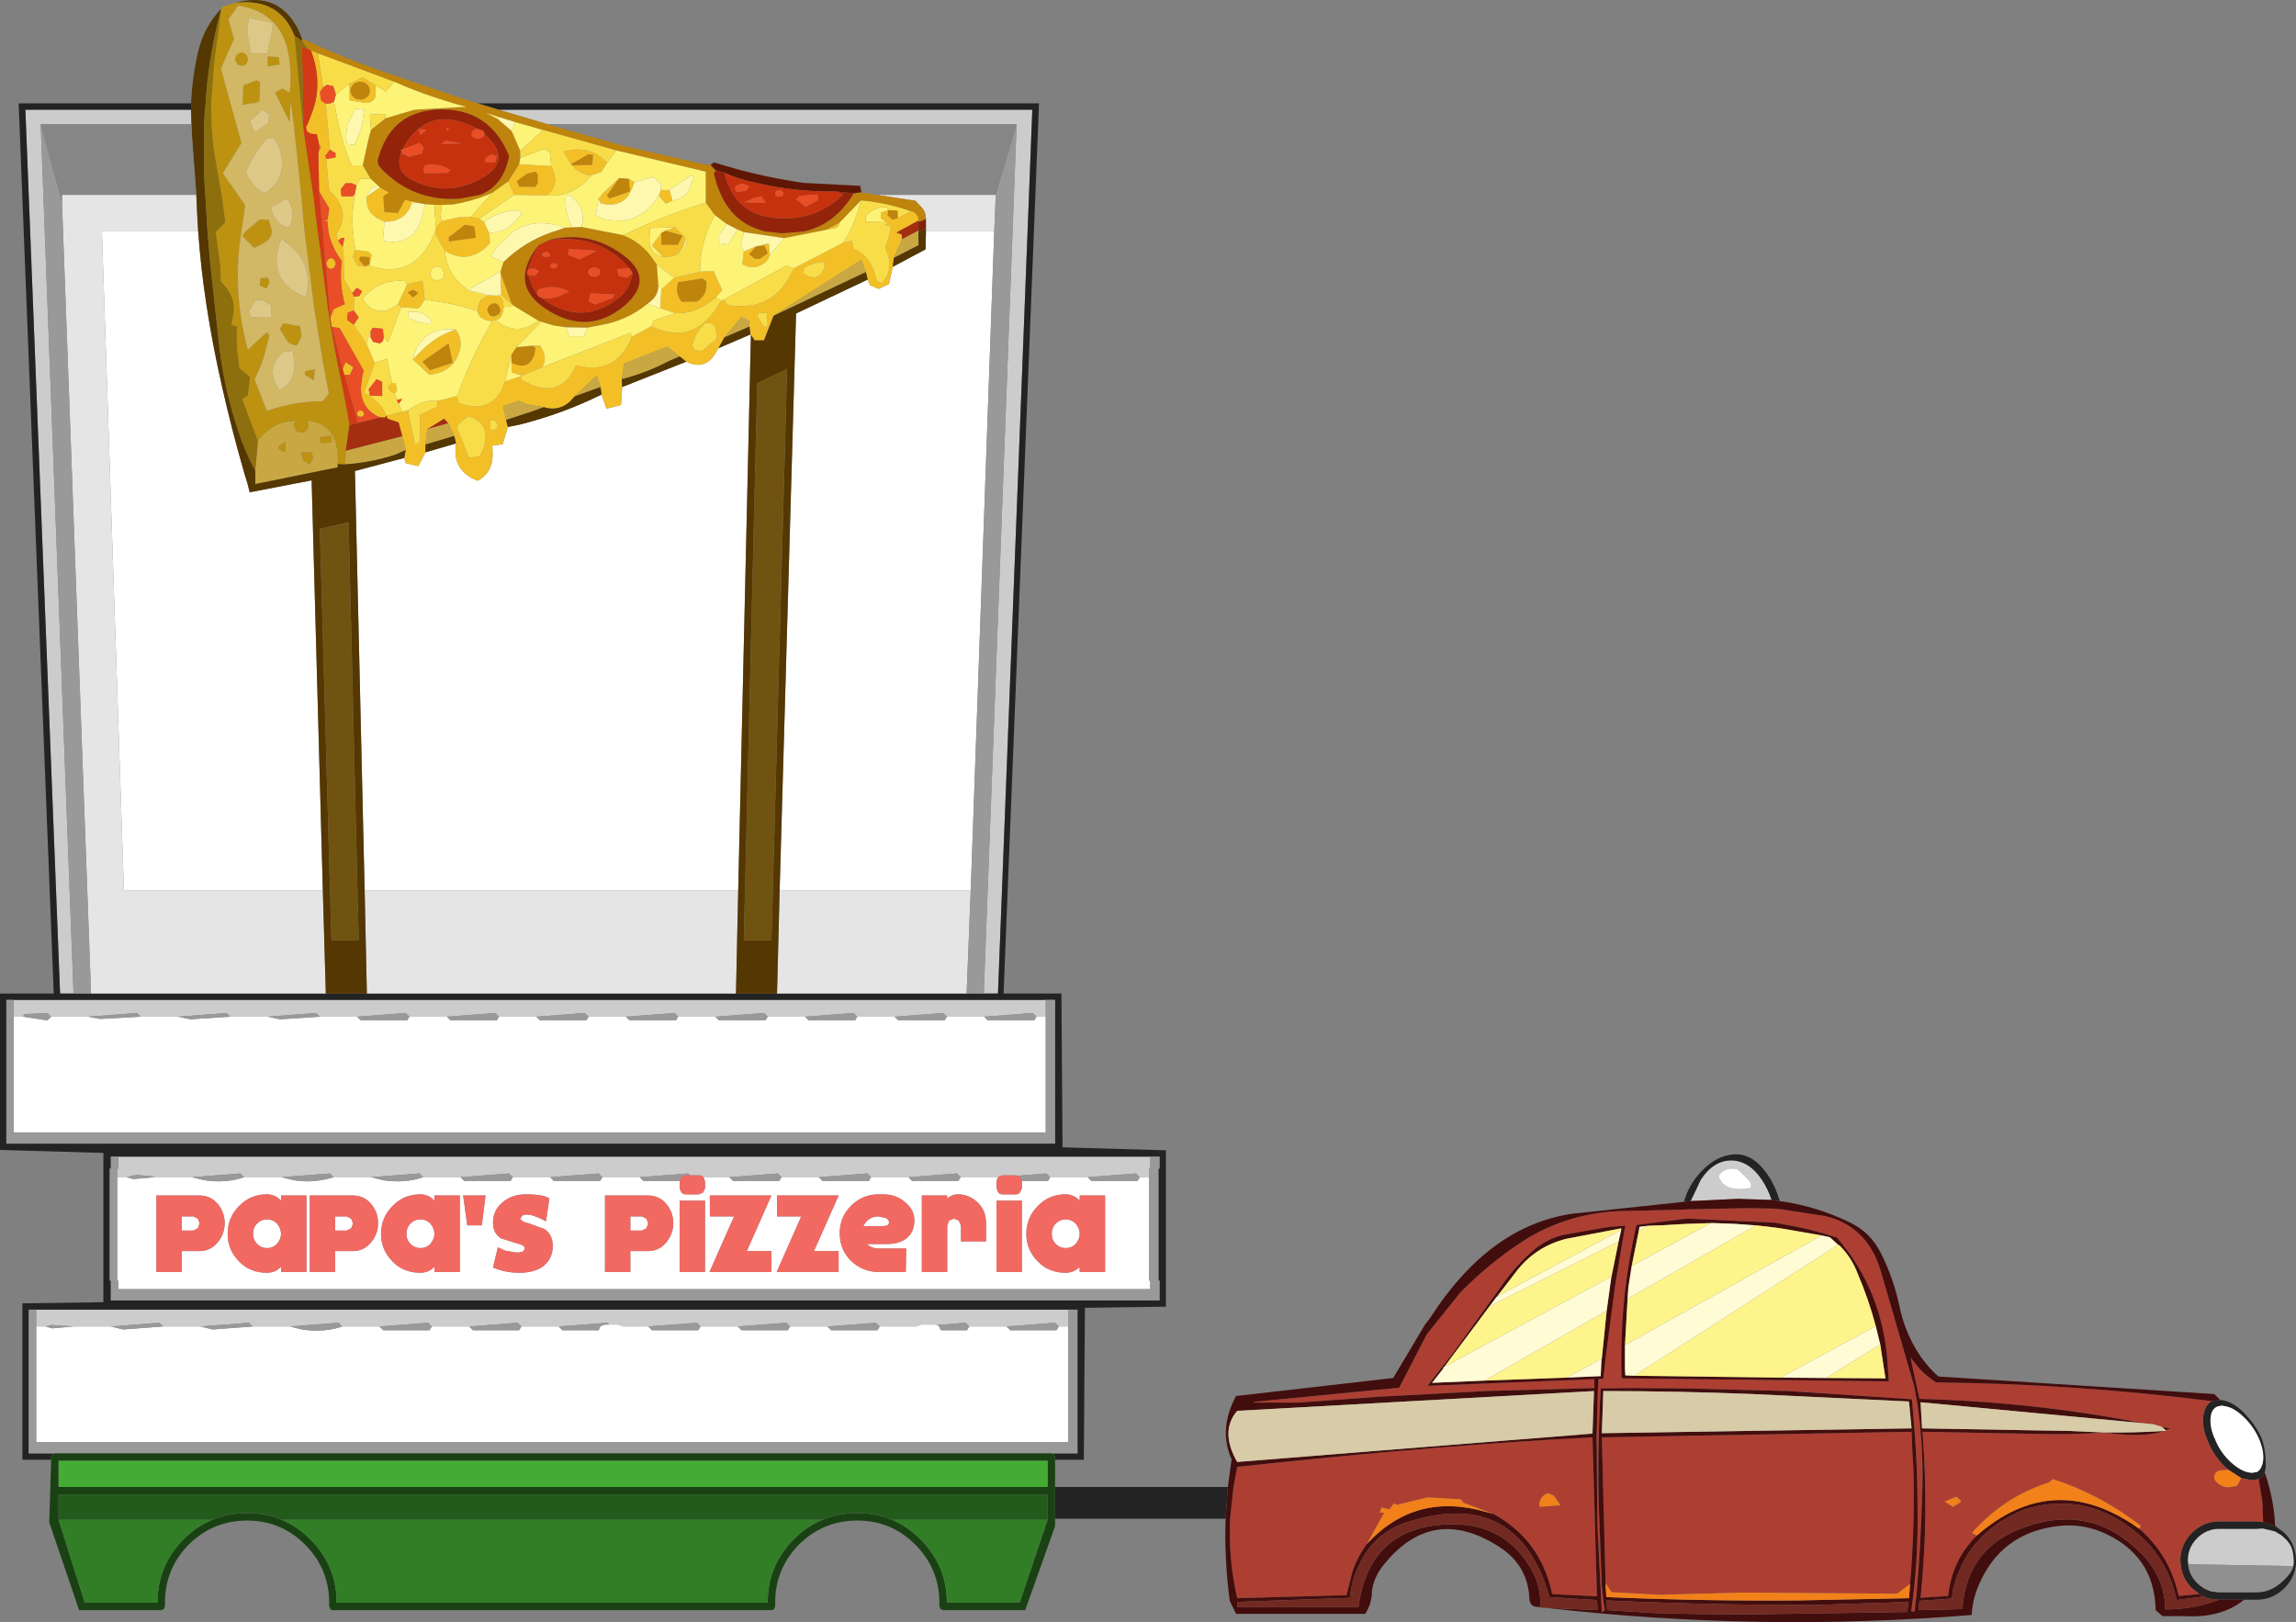<?xml version="1.0" encoding="UTF-8" standalone="no"?>
<svg xmlns:ffdec="https://www.free-decompiler.com/flash" xmlns:xlink="http://www.w3.org/1999/xlink" ffdec:objectType="shape" height="217.3px" width="307.6px" xmlns="http://www.w3.org/2000/svg">
  <rect width="100%" height="100%" fill="#808080" stroke="none"/>
  <g transform="matrix(1.0, 0.0, 0.0, 1.0, 307.6, 227.1)">
    <path d="M-281.95 -210.45 L-302.15 -210.45 -297.75 -94.0 -299.55 -94.0 -304.2 -212.4 -282.0 -212.4 -281.95 -210.45 M-234.2 -210.45 L-234.7 -210.6 -240.8 -212.4 -169.3 -212.4 -173.9 -94.0 -175.8 -94.0 -171.4 -210.45 -234.2 -210.45 M-252.75 -90.9 L-253.25 -91.4 -259.75 -90.9 -264.75 -90.9 -265.25 -91.4 -271.75 -90.9 -276.75 -90.9 -277.25 -91.4 -283.75 -90.9 -288.75 -90.9 -289.25 -91.4 -295.75 -90.9 -300.75 -90.9 -301.25 -91.4 -304.35 -91.25 -304.5 -90.9 -305.75 -90.9 -305.75 -93.15 -167.5 -93.15 -167.5 -90.9 -168.75 -90.9 -169.25 -91.4 -175.75 -90.9 -180.75 -90.9 -181.25 -91.4 -187.75 -90.9 -192.75 -90.9 -193.25 -91.4 -199.75 -90.9 -204.75 -90.9 -205.25 -91.4 -211.75 -90.9 -216.75 -90.9 -217.25 -91.4 -223.75 -90.9 -228.75 -90.9 -229.25 -91.4 -235.75 -90.9 -240.75 -90.9 -241.25 -91.4 -247.75 -90.9 -252.75 -90.9 M-269.9 -69.4 L-274.9 -69.4 -275.4 -69.9 -281.9 -69.4 -286.9 -69.4 -287.15 -69.5 -289.25 -69.7 -289.9 -69.6 -290.65 -69.4 -291.9 -69.4 -291.9 -70.55 -291.75 -70.55 -291.75 -72.15 -153.5 -72.15 -153.5 -70.55 -153.65 -70.55 -153.65 -69.4 -154.9 -69.4 -155.4 -69.9 -161.9 -69.4 -166.9 -69.4 -167.4 -69.9 -171.2 -69.6 -171.55 -69.65 -173.3 -69.65 -173.85 -69.45 -173.9 -69.4 -178.9 -69.4 -179.4 -69.9 -185.9 -69.4 -190.9 -69.4 -191.4 -69.9 -197.9 -69.4 -202.9 -69.4 -203.4 -69.9 -209.9 -69.4 -213.35 -69.4 -213.4 -69.45 Q-213.6 -69.65 -214.0 -69.65 L-215.15 -69.65 -215.4 -69.9 -221.9 -69.4 -226.9 -69.4 -227.4 -69.9 -233.9 -69.4 -238.9 -69.4 -239.4 -69.9 -245.9 -69.4 -250.9 -69.4 -251.4 -69.9 -257.9 -69.4 -262.9 -69.4 -263.4 -69.9 -269.9 -69.4 M-164.5 -51.65 L-164.5 -49.4 -165.75 -49.4 -166.25 -49.9 -172.75 -49.4 -177.75 -49.4 -178.25 -49.9 -182.05 -49.6 -182.4 -49.65 -184.15 -49.65 -184.7 -49.45 -184.75 -49.4 -189.75 -49.4 -190.25 -49.9 -196.75 -49.4 -201.75 -49.4 -202.25 -49.9 -208.75 -49.4 -213.75 -49.4 -214.25 -49.9 -220.75 -49.4 -224.2 -49.4 -224.25 -49.45 -224.85 -49.65 -226.0 -49.65 -226.25 -49.9 -232.75 -49.4 -237.75 -49.4 -238.25 -49.9 -244.75 -49.4 -249.75 -49.4 -250.25 -49.9 -256.75 -49.4 -261.75 -49.4 -262.25 -49.9 -268.75 -49.4 -273.75 -49.4 -274.25 -49.9 -280.75 -49.4 -285.75 -49.4 -286.25 -49.9 -292.75 -49.4 -297.75 -49.4 -300.75 -49.6 -301.5 -49.4 -302.75 -49.4 -302.75 -51.65 -164.5 -51.65 M-81.1 -66.2 L-79.75 -69.05 Q-78.05 -71.65 -75.65 -71.65 -73.25 -71.6 -71.55 -69.05 -70.75 -67.85 -70.25 -66.35 L-74.75 -66.5 -81.1 -66.2 M-73.7 -69.4 L-74.85 -70.5 Q-76.0 -70.7 -76.75 -70.2 -77.35 -69.8 -77.35 -69.45 L-76.85 -68.6 Q-76.05 -67.8 -74.35 -67.8 L-73.1 -67.95 Q-73.0 -67.8 -73.0 -68.4 -73.0 -68.75 -73.7 -69.4 M-14.45 -17.55 L-14.5 -18.05 Q-14.5 -19.8 -13.25 -21.05 -12.0 -22.3 -10.25 -22.3 L-5.25 -22.3 -4.45 -22.35 -2.8 -21.95 -2.05 -21.5 Q-0.6 -20.45 -0.4 -19.1 -0.2 -17.8 -0.35 -17.3 L-14.45 -17.55" fill="#cccccc" fill-rule="evenodd" stroke="none"/>
    <path d="M-2.8 -22.7 L-1.55 -21.75 Q0.0 -20.2 0.0 -18.05 L0.0 -17.55 Q-0.2 -15.7 -1.55 -14.35 -3.1 -12.8 -5.25 -12.8 L-6.95 -12.8 -10.3 -12.8 Q-11.45 -12.8 -12.4 -13.25 L-12.95 -13.55 -13.95 -14.35 Q-15.3 -15.7 -15.45 -17.55 L-15.5 -18.05 Q-15.5 -20.2 -13.95 -21.75 -12.4 -23.3 -10.25 -23.3 L-5.25 -23.3 -4.4 -23.2 -2.8 -22.7 M-143.4 -23.65 L-166.25 -23.65 -166.25 -27.9 -143.1 -27.9 -143.4 -23.65 M-300.75 -31.55 L-304.6 -31.55 -304.6 -52.5 -293.75 -52.65 -293.75 -72.65 -307.6 -73.05 -307.6 -94.0 -300.4 -94.0 -305.1 -213.25 -282.0 -213.25 -282.0 -212.4 -304.2 -212.4 -299.55 -94.0 -297.75 -94.0 -295.4 -94.0 -263.95 -94.0 -258.45 -94.0 -209.0 -94.0 -203.5 -94.0 -178.1 -94.0 -175.8 -94.0 -173.9 -94.0 -169.3 -212.4 -240.8 -212.4 -243.6 -213.25 -168.4 -213.25 -173.15 -94.0 -165.4 -94.0 -165.25 -73.4 -151.4 -73.0 -151.4 -52.05 -162.25 -51.9 -162.4 -31.55 -166.25 -31.55 -166.25 -31.9 -166.4 -32.25 -166.7 -32.4 -163.25 -32.4 -163.25 -51.65 -164.5 -51.65 -302.75 -51.65 -303.75 -51.65 -303.75 -32.4 -300.25 -32.4 -300.6 -32.25 -300.75 -31.9 -300.75 -31.55 M-82.0 -66.1 Q-81.45 -68.0 -80.3 -69.45 -78.1 -72.2 -75.4 -72.45 -72.75 -72.7 -70.7 -69.6 -69.7 -68.1 -69.15 -66.2 L-70.25 -66.35 Q-70.75 -67.85 -71.55 -69.05 -73.25 -71.6 -75.65 -71.65 -78.05 -71.65 -79.75 -69.05 L-81.1 -66.2 -82.0 -66.1 M-10.15 -39.55 L-10.0 -39.55 Q-8.3 -39.3 -6.75 -37.6 -5.25 -35.95 -4.65 -34.5 -4.05 -33.05 -4.05 -30.85 -4.05 -30.3 -4.2 -29.85 -4.45 -29.2 -5.0 -28.95 L-5.9 -28.8 -7.35 -29.1 -9.05 -30.2 -9.3 -30.4 Q-11.0 -31.95 -11.85 -34.1 -12.8 -36.35 -12.3 -37.95 L-12.3 -38.0 Q-12.0 -39.05 -11.25 -39.4 L-10.15 -39.55 M-167.5 -93.15 L-305.75 -93.15 -306.75 -93.15 -306.75 -73.9 -166.25 -73.9 -166.25 -93.15 -167.5 -93.15 M-291.75 -72.15 L-292.75 -72.15 -292.75 -70.55 -292.9 -70.55 -292.9 -55.55 -292.75 -55.55 -292.75 -52.9 -152.25 -52.9 -152.25 -55.55 -152.4 -55.55 -152.4 -70.55 -152.25 -70.55 -152.25 -72.15 -153.5 -72.15 -291.75 -72.15 M-9.4 -38.7 L-9.95 -38.8 -10.45 -38.7 Q-11.1 -38.5 -11.35 -37.7 -11.7 -36.35 -10.95 -34.5 L-10.9 -34.45 Q-10.2 -32.55 -8.65 -31.15 -7.2 -29.85 -5.9 -29.8 L-5.25 -29.9 Q-4.75 -30.15 -4.55 -30.85 L-4.5 -30.9 -4.5 -30.95 Q-4.15 -32.25 -4.85 -34.1 -5.65 -36.05 -7.2 -37.45 -8.35 -38.5 -9.4 -38.7 M-0.35 -17.3 Q-0.2 -17.8 -0.4 -19.1 -0.6 -20.45 -2.05 -21.5 L-2.8 -21.95 -4.45 -22.35 -5.25 -22.3 -10.25 -22.3 Q-12.0 -22.3 -13.25 -21.05 -14.5 -19.8 -14.5 -18.05 L-14.45 -17.55 Q-14.3 -16.1 -13.25 -15.05 -12.4 -14.2 -11.3 -13.9 L-10.4 -13.8 -10.25 -13.8 -5.25 -13.8 Q-3.5 -13.8 -2.05 -15.05 -0.6 -16.3 -0.35 -17.3" fill="#232323" fill-rule="evenodd" stroke="none"/>
    <path d="M-183.55 -196.1 L-174.4 -196.1 -177.55 -107.85 -203.15 -107.85 -200.95 -185.1 -191.35 -189.65 -191.05 -188.9 -189.9 -188.4 -188.5 -189.05 -188.0 -191.35 -183.6 -193.7 -183.55 -196.1 M-253.45 -165.75 L-253.25 -165.05 -251.55 -164.65 -250.6 -166.5 -246.5 -167.7 Q-247.05 -164.4 -244.2 -162.95 L-243.6 -162.7 Q-241.5 -163.85 -241.6 -166.5 L-241.65 -167.4 -240.25 -167.6 -239.55 -169.9 -238.05 -170.2 Q-232.25 -171.65 -227.0 -174.25 L-226.35 -172.35 -224.4 -172.85 -224.25 -175.25 -215.65 -178.65 Q-213.15 -177.4 -211.7 -179.85 L-211.35 -180.45 -207.05 -182.3 -207.0 -182.25 -208.7 -107.85 -258.75 -107.85 -260.05 -164.0 -253.45 -165.75 M-281.05 -196.1 Q-280.7 -191.2 -279.95 -186.3 -279.1 -180.75 -277.85 -175.3 -276.55 -169.5 -274.85 -163.65 L-274.45 -162.35 -274.15 -161.15 -265.85 -162.75 -264.35 -107.85 -291.0 -107.85 -293.95 -196.1 -281.05 -196.1 M-259.75 -90.9 L-259.25 -90.4 -253.05 -90.4 -252.75 -90.9 -247.75 -90.9 -247.25 -90.4 -241.05 -90.4 -240.75 -90.9 -235.75 -90.9 -235.25 -90.4 -229.05 -90.4 -228.75 -90.9 -223.75 -90.9 -223.25 -90.4 -217.05 -90.4 -216.75 -90.9 -211.75 -90.9 -211.25 -90.4 -205.05 -90.4 -204.75 -90.9 -199.75 -90.9 -199.25 -90.4 -193.05 -90.4 -192.75 -90.9 -187.75 -90.9 -187.25 -90.4 -181.05 -90.4 -180.75 -90.9 -175.75 -90.9 -175.25 -90.4 -169.05 -90.4 -168.75 -90.9 -167.5 -90.9 -167.5 -75.4 -305.75 -75.4 -305.75 -90.9 -304.5 -90.9 -301.25 -90.4 -300.75 -90.9 -295.75 -90.9 -295.3 -90.8 -294.15 -90.6 -288.75 -90.9 -283.75 -90.9 -282.1 -90.55 -276.75 -90.9 -271.75 -90.9 -270.1 -90.55 -264.75 -90.9 -259.75 -90.9 M-269.95 -66.25 Q-270.7 -67.1 -271.85 -67.1 -274.05 -67.1 -275.55 -65.55 -277.1 -64.0 -277.1 -61.8 -277.1 -59.65 -275.55 -58.1 -274.1 -56.6 -271.85 -56.6 -270.7 -56.6 -269.95 -57.4 L-269.95 -56.7 -266.55 -56.7 -266.55 -66.95 -269.95 -66.95 -269.95 -66.25 M-270.5 -63.2 Q-269.95 -62.55 -269.95 -61.8 -269.95 -61.1 -270.5 -60.45 -271.05 -59.9 -271.8 -59.9 -272.6 -59.9 -273.15 -60.45 -273.7 -61.0 -273.7 -61.8 -273.7 -62.65 -273.15 -63.2 -272.6 -63.75 -271.8 -63.75 -271.05 -63.75 -270.5 -63.2 M-269.9 -69.4 L-268.25 -69.0 Q-265.65 -68.55 -262.9 -69.4 L-257.9 -69.4 -256.3 -69.0 Q-253.35 -68.55 -250.9 -69.4 L-245.9 -69.4 -245.4 -68.9 -239.2 -68.9 -238.9 -69.4 -233.9 -69.4 -233.4 -68.9 -227.2 -68.9 -226.9 -69.4 -221.9 -69.4 -221.4 -68.9 -216.55 -68.9 -216.55 -67.9 -216.3 -67.35 Q-216.1 -67.1 -215.75 -67.1 L-214.0 -67.1 -213.4 -67.35 -213.15 -67.9 -213.15 -68.85 -213.35 -69.4 -209.9 -69.4 -209.4 -68.9 -203.2 -68.9 -202.9 -69.4 -197.9 -69.4 -197.4 -68.9 -191.2 -68.9 -190.9 -69.4 -185.9 -69.4 -185.4 -68.9 -179.2 -68.9 -178.9 -69.4 -173.9 -69.4 -174.1 -68.85 -174.1 -67.9 -173.85 -67.35 Q-173.65 -67.1 -173.3 -67.1 L-171.55 -67.1 Q-171.15 -67.1 -170.95 -67.35 L-170.7 -67.9 -170.7 -68.9 -167.2 -68.9 -166.9 -69.4 -161.9 -69.4 -161.4 -68.9 -155.2 -68.9 -154.9 -69.4 -153.65 -69.4 -153.65 -55.55 -153.5 -55.55 -153.5 -54.4 -291.75 -54.4 -291.75 -55.55 -291.9 -55.55 -291.9 -69.4 -290.65 -69.4 -289.75 -69.15 -286.9 -69.4 -281.9 -69.4 -280.25 -69.0 Q-277.35 -68.55 -274.9 -69.4 L-269.9 -69.4 M-281.1 -62.55 L-281.7 -62.25 -283.25 -62.25 -283.25 -64.15 -281.7 -64.15 -281.1 -63.85 -280.85 -63.2 -281.1 -62.55 M-280.9 -66.95 L-286.65 -66.95 -286.65 -56.7 -283.25 -56.7 -283.25 -59.5 -280.9 -59.5 Q-279.45 -59.5 -278.5 -60.6 -277.5 -61.75 -277.5 -63.25 -277.5 -64.75 -278.5 -65.9 -279.45 -66.95 -280.9 -66.95 M-266.1 -56.7 L-262.7 -56.7 -262.7 -59.5 -260.35 -59.5 Q-258.9 -59.5 -257.95 -60.6 -256.95 -61.75 -256.95 -63.25 -256.95 -64.75 -257.95 -65.9 -258.9 -66.95 -260.35 -66.95 L-266.1 -66.95 -266.1 -56.7 M-249.4 -66.25 Q-250.15 -67.1 -251.3 -67.1 -253.5 -67.1 -255.0 -65.55 -256.55 -64.0 -256.55 -61.8 -256.55 -59.65 -255.0 -58.1 -253.55 -56.6 -251.3 -56.6 -250.15 -56.6 -249.4 -57.4 L-249.4 -56.7 -246.0 -56.7 -246.0 -66.95 -249.4 -66.95 -249.4 -66.25 M-249.95 -63.2 Q-249.4 -62.55 -249.4 -61.8 -249.4 -61.1 -249.95 -60.45 -250.5 -59.9 -251.25 -59.9 -252.05 -59.9 -252.6 -60.45 -253.15 -61.0 -253.15 -61.8 -253.15 -62.65 -252.6 -63.2 -252.05 -63.75 -251.25 -63.75 -250.5 -63.75 -249.95 -63.2 M-243.05 -62.95 L-242.55 -66.95 -245.55 -66.95 -245.0 -62.95 -243.05 -62.95 M-260.3 -63.2 L-260.55 -62.55 -261.15 -62.25 -262.7 -62.25 -262.7 -64.15 -261.15 -64.15 -260.55 -63.85 -260.3 -63.2 M-164.5 -49.4 L-164.5 -33.9 -302.75 -33.9 -302.75 -49.4 -301.5 -49.4 -300.6 -49.15 -297.75 -49.4 -292.75 -49.4 -291.1 -49.0 -285.75 -49.4 -280.75 -49.4 -279.1 -49.0 -273.75 -49.4 -268.75 -49.4 -267.15 -49.0 Q-264.2 -48.55 -261.75 -49.4 L-256.75 -49.4 -256.25 -48.9 -250.05 -48.9 -249.75 -49.4 -244.75 -49.4 -244.25 -48.9 -238.05 -48.9 -237.75 -49.4 -232.75 -49.4 -232.25 -48.9 -227.4 -48.9 -227.15 -49.45 -226.6 -49.65 -226.0 -49.65 -224.85 -49.65 -224.25 -49.45 -224.2 -49.4 -220.75 -49.4 -220.25 -48.9 -214.05 -48.9 -213.75 -49.4 -208.75 -49.4 -208.25 -48.9 -202.05 -48.9 -201.75 -49.4 -196.75 -49.4 -196.25 -48.9 -190.05 -48.9 -189.75 -49.4 -184.75 -49.4 -184.7 -49.45 -184.15 -49.65 -182.4 -49.65 -182.05 -49.6 -181.8 -49.45 -181.55 -48.9 -178.05 -48.9 -177.75 -49.4 -172.75 -49.4 -172.25 -48.9 -166.05 -48.9 -165.75 -49.4 -164.5 -49.4 M-189.9 -64.15 L-188.85 -63.9 Q-188.5 -63.7 -188.5 -63.35 -188.5 -62.85 -189.25 -62.85 L-191.95 -62.85 Q-191.25 -64.15 -189.9 -64.15 M-189.9 -67.1 Q-192.05 -67.1 -193.6 -65.55 -195.1 -64.05 -195.1 -61.9 -195.1 -59.7 -193.6 -58.2 -192.0 -56.7 -189.9 -56.7 L-186.25 -56.7 -186.2 -59.85 -189.9 -59.85 Q-190.85 -59.85 -191.45 -60.45 L-188.75 -60.45 Q-187.05 -60.45 -186.05 -61.3 -185.1 -62.15 -185.1 -63.6 -185.1 -65.05 -186.35 -66.05 -187.55 -67.1 -189.25 -67.1 L-189.9 -67.1 M-198.55 -59.5 L-195.25 -66.95 -203.5 -66.95 -203.5 -64.15 -200.25 -64.15 -203.55 -56.7 -195.25 -56.7 -195.25 -59.5 -198.55 -59.5 M-184.1 -56.7 L-180.7 -56.7 -180.7 -62.9 -180.45 -63.6 -179.8 -63.85 -179.15 -63.6 -178.85 -62.9 -178.85 -60.8 -175.5 -60.8 -175.5 -63.3 Q-175.5 -64.9 -176.6 -66.0 -177.8 -67.1 -179.25 -67.1 -180.1 -67.1 -180.7 -66.5 L-180.7 -66.95 -184.1 -66.95 -184.1 -56.7 M-164.8 -63.75 Q-164.05 -63.75 -163.5 -63.2 -162.95 -62.55 -162.95 -61.8 -162.95 -61.1 -163.5 -60.45 -164.05 -59.9 -164.8 -59.9 -165.6 -59.9 -166.15 -60.45 -166.7 -61.0 -166.7 -61.8 -166.7 -62.65 -166.15 -63.2 -165.6 -63.75 -164.8 -63.75 M-164.85 -67.1 Q-167.05 -67.1 -168.55 -65.55 -170.1 -64.0 -170.1 -61.8 -170.1 -59.65 -168.55 -58.1 -167.1 -56.6 -164.85 -56.6 -163.7 -56.6 -162.95 -57.4 L-162.95 -56.7 -159.55 -56.7 -159.55 -66.95 -162.95 -66.95 -162.95 -66.25 Q-163.7 -67.1 -164.85 -67.1 M-170.7 -66.25 L-174.1 -66.25 -174.1 -56.7 -170.7 -56.7 -170.7 -66.25 M-223.15 -64.15 L-221.6 -64.15 -221.0 -63.85 -220.75 -63.2 -221.0 -62.55 -221.6 -62.25 -223.15 -62.25 -223.15 -64.15 M-241.55 -63.3 Q-241.55 -61.85 -240.45 -61.2 L-238.4 -60.55 Q-237.3 -60.3 -237.3 -59.9 -237.3 -59.3 -238.4 -59.3 L-239.9 -59.55 -240.9 -60.0 -241.55 -57.3 Q-239.95 -56.6 -238.0 -56.6 -236.15 -56.6 -235.0 -57.35 -233.55 -58.35 -233.55 -60.2 -233.55 -61.7 -234.65 -62.45 L-236.7 -63.2 Q-237.85 -63.45 -237.85 -63.85 L-237.8 -64.0 Q-237.65 -64.4 -237.05 -64.4 -236.15 -64.4 -234.45 -63.5 L-234.0 -66.55 Q-234.8 -67.1 -237.15 -67.1 -239.05 -67.1 -240.3 -66.0 -241.55 -64.95 -241.55 -63.3 M-223.15 -56.7 L-223.15 -59.5 -220.8 -59.5 Q-219.35 -59.5 -218.4 -60.6 -217.4 -61.75 -217.4 -63.25 -217.4 -64.75 -218.4 -65.9 -219.35 -66.95 -220.8 -66.95 L-226.55 -66.95 -226.55 -56.7 -223.15 -56.7 M-209.25 -64.15 L-212.55 -56.7 -204.25 -56.7 -204.25 -59.5 -207.55 -59.5 -204.25 -66.95 -212.5 -66.95 -212.5 -64.15 -209.25 -64.15 M-216.55 -66.25 L-216.55 -56.7 -213.15 -56.7 -213.15 -66.25 -216.55 -66.25 M-73.7 -69.4 Q-73.0 -68.75 -73.0 -68.4 -73.0 -67.8 -73.1 -67.95 L-74.35 -67.8 Q-76.05 -67.8 -76.85 -68.6 L-77.35 -69.45 Q-77.35 -69.8 -76.75 -70.2 -76.0 -70.7 -74.85 -70.5 L-73.7 -69.4 M-9.4 -38.7 Q-8.35 -38.5 -7.2 -37.45 -5.65 -36.05 -4.85 -34.1 -4.15 -32.25 -4.5 -30.95 L-4.5 -30.9 -4.55 -30.85 Q-4.75 -30.15 -5.25 -29.9 L-5.9 -29.8 Q-7.2 -29.85 -8.65 -31.15 -10.2 -32.55 -10.9 -34.45 L-10.95 -34.5 Q-11.7 -36.35 -11.35 -37.7 -11.1 -38.5 -10.45 -38.7 L-9.95 -38.8 -9.4 -38.7" fill="#ffffff" fill-rule="evenodd" stroke="none"/>
    <path d="M-4.4 -23.2 L-5.25 -23.3 -10.25 -23.3 Q-12.4 -23.3 -13.95 -21.75 -15.5 -20.2 -15.5 -18.05 L-15.45 -17.55 Q-15.3 -15.7 -13.95 -14.35 L-12.95 -13.55 -15.7 -13.3 -16.0 -14.4 Q-17.3 -19.1 -21.0 -22.3 L-20.8 -22.7 Q-26.15 -26.85 -32.55 -28.95 L-33.1 -28.5 Q-39.1 -26.6 -43.4 -21.75 L-42.75 -21.4 Q-46.1 -18.1 -46.6 -13.3 L-50.3 -13.05 Q-49.15 -24.2 -50.05 -35.3 L-34.05 -35.0 Q-30.05 -34.9 -25.75 -35.2 L-25.65 -35.2 Q-20.45 -34.45 -17.65 -35.4 L-17.35 -35.45 -17.45 -35.5 -16.85 -35.75 -17.95 -35.95 -19.1 -36.3 -20.55 -36.45 Q-35.15 -39.3 -50.45 -39.7 L-51.65 -45.25 -50.5 -43.8 Q-49.45 -42.7 -48.2 -41.9 -29.95 -41.75 -11.25 -39.4 -12.0 -39.05 -12.3 -38.0 L-12.3 -37.95 Q-12.8 -36.35 -11.85 -34.1 -11.0 -31.95 -9.3 -30.4 L-9.05 -30.2 -10.2 -30.1 Q-11.05 -29.9 -10.95 -28.95 L-10.75 -28.7 Q-9.75 -27.55 -8.3 -28.0 L-7.9 -28.05 -7.35 -29.1 -5.9 -28.8 -5.0 -28.95 -4.5 -25.9 -4.4 -23.2 M-101.75 -59.95 Q-104.5 -57.7 -106.6 -54.6 L-113.0 -45.75 -116.35 -41.45 -94.0 -42.35 -94.0 -41.15 -108.45 -40.75 -122.65 -40.0 -133.6 -39.2 -139.6 -39.2 -139.65 -39.3 -120.15 -41.2 -116.45 -48.35 -112.0 -53.9 Q-108.5 -57.5 -104.3 -60.35 -98.25 -64.5 -90.75 -64.85 L-82.3 -65.05 -81.35 -65.1 -73.45 -65.25 -70.0 -65.2 -68.95 -65.1 -63.1 -64.2 Q-57.45 -62.85 -55.65 -56.9 L-51.45 -42.45 -51.15 -41.4 -50.75 -39.2 Q-49.9 -33.5 -50.05 -27.7 -50.2 -22.75 -50.5 -17.85 L-50.85 -13.4 -51.1 -11.2 -51.55 -11.25 Q-50.6 -17.95 -50.7 -24.8 -50.7 -29.75 -51.05 -34.7 L-51.45 -39.65 -68.0 -40.75 -81.75 -41.1 -89.4 -41.15 -93.15 -41.1 Q-93.6 -33.15 -93.4 -25.2 L-93.0 -14.6 -92.75 -12.4 -92.6 -11.4 -93.0 -11.1 -93.6 -22.85 -93.7 -34.5 -93.55 -40.35 -93.45 -42.35 -92.8 -42.4 -92.45 -45.55 -91.2 -55.0 -90.25 -60.7 -89.85 -62.9 -91.95 -62.75 -94.05 -62.4 -98.25 -61.65 Q-100.2 -61.15 -101.75 -59.95 M-81.5 -63.85 L-82.45 -63.75 -88.35 -63.0 Q-90.7 -52.9 -90.35 -42.45 L-54.55 -42.05 -54.7 -44.15 Q-55.25 -54.05 -61.5 -61.3 -65.1 -62.5 -68.75 -63.1 L-69.75 -63.3 -81.5 -63.85 M-124.45 -20.3 Q-125.7 -18.6 -126.4 -16.6 L-127.2 -13.4 -141.85 -13.0 Q-143.05 -18.25 -142.8 -23.65 L-142.35 -27.9 -141.85 -30.6 Q-114.35 -33.55 -94.25 -34.55 L-93.65 -13.25 -99.65 -13.55 -99.85 -14.4 Q-101.55 -21.0 -107.45 -24.25 L-107.55 -24.3 -111.85 -25.9 -111.55 -25.9 -111.9 -26.25 -116.35 -26.5 -120.45 -25.5 -120.85 -25.7 -121.45 -24.9 -122.5 -25.15 -122.75 -24.5 -122.15 -24.45 -124.45 -20.3 M-100.2 -27.05 Q-101.3 -26.7 -101.35 -25.55 L-101.35 -25.25 -98.55 -25.45 -99.45 -26.75 -100.2 -27.05 M-51.7 -14.9 L-53.45 -13.6 -74.25 -13.75 -85.25 -13.45 -91.7 -13.8 -92.5 -15.0 -93.0 -34.55 -51.5 -35.3 -51.4 -32.75 -51.25 -30.2 Q-51.05 -22.55 -51.7 -14.9 M-45.95 -25.25 L-44.95 -25.85 -44.95 -26.1 -45.5 -26.6 -47.05 -25.95 -45.95 -25.25" fill="#ad3f32" fill-rule="evenodd" stroke="none"/>
    <path d="M-6.95 -12.8 Q-10.0 -10.3 -15.0 -10.6 L-17.9 -10.6 -18.8 -11.4 Q-18.95 -18.9 -26.1 -21.9 -28.95 -23.05 -32.0 -22.65 -39.6 -21.7 -42.55 -14.65 -43.35 -12.75 -43.45 -10.75 -72.05 -8.45 -100.4 -11.7 L-93.55 -11.4 -93.65 -12.75 -100.0 -13.15 Q-104.2 -27.75 -118.7 -23.3 -123.45 -21.95 -125.55 -17.4 -126.55 -15.3 -126.75 -13.05 L-141.85 -12.5 -141.85 -11.8 -125.6 -11.8 Q-124.15 -22.75 -113.15 -22.9 -105.95 -23.0 -102.4 -16.8 -101.1 -14.45 -101.25 -11.8 L-101.8 -11.85 Q-102.65 -11.95 -102.7 -12.95 -102.9 -17.3 -106.55 -19.75 -115.7 -25.8 -122.4 -17.25 -123.35 -16.0 -123.7 -14.55 L-123.8 -13.95 Q-123.8 -12.3 -124.7 -10.9 L-142.0 -10.9 -142.85 -12.65 Q-143.6 -18.4 -143.4 -23.65 L-143.1 -27.9 -142.6 -31.6 Q-144.4 -35.65 -142.0 -40.1 L-141.85 -40.1 -120.95 -42.5 -116.6 -49.8 -116.45 -49.95 -116.0 -50.55 Q-108.1 -62.85 -97.0 -64.5 L-82.0 -66.1 -81.1 -66.2 -74.75 -66.5 -70.25 -66.35 -69.15 -66.2 Q-64.1 -65.5 -59.5 -63.2 -56.95 -61.9 -55.6 -59.2 -53.9 -55.8 -53.1 -52.0 -52.45 -48.9 -50.85 -46.25 -49.65 -44.25 -47.9 -42.7 L-10.95 -40.35 -10.15 -39.55 -11.25 -39.4 Q-29.95 -41.75 -48.2 -41.9 -49.45 -42.7 -50.5 -43.8 L-51.65 -45.25 -50.45 -39.7 Q-35.15 -39.3 -20.55 -36.45 L-50.3 -39.25 -50.1 -35.75 -30.25 -35.4 -25.75 -35.2 Q-30.05 -34.9 -34.05 -35.0 L-50.05 -35.3 Q-49.15 -24.2 -50.3 -13.05 L-46.6 -13.3 Q-46.1 -18.1 -42.75 -21.4 -32.85 -30.05 -21.95 -22.95 L-21.0 -22.3 Q-17.3 -19.1 -16.0 -14.4 L-15.7 -13.3 -12.95 -13.55 -12.4 -13.25 -13.0 -13.15 -16.0 -12.75 Q-17.25 -18.7 -22.0 -22.3 -28.75 -27.4 -36.65 -24.8 -36.85 -24.65 -37.15 -24.55 -44.2 -21.4 -45.95 -14.1 L-46.1 -12.95 -50.45 -12.65 -50.55 -11.4 -44.7 -11.55 Q-44.1 -19.95 -36.1 -22.6 -27.15 -25.7 -20.5 -18.75 -17.6 -15.7 -17.5 -11.5 -13.7 -11.5 -10.3 -12.8 L-6.95 -12.8 M-4.2 -29.85 Q-3.25 -27.2 -2.9 -24.2 L-2.8 -22.7 -4.4 -23.2 -4.5 -25.9 -5.0 -28.95 Q-4.45 -29.2 -4.2 -29.85 M-101.75 -59.95 Q-100.2 -61.15 -98.25 -61.65 L-94.05 -62.4 -91.95 -62.75 -89.85 -62.9 -90.25 -60.7 -91.2 -55.0 -92.45 -45.55 -92.8 -42.4 -93.45 -42.35 -93.55 -40.35 -93.7 -34.5 -93.6 -22.85 -93.0 -11.1 -92.6 -11.4 -92.75 -12.4 -93.0 -14.6 -93.4 -25.2 Q-93.6 -33.15 -93.15 -41.1 L-89.4 -41.15 -81.75 -41.1 -68.0 -40.75 -51.45 -39.65 -51.05 -34.7 Q-50.7 -29.75 -50.7 -24.8 -50.6 -17.95 -51.55 -11.25 L-51.1 -11.2 -50.85 -13.4 -50.5 -17.85 Q-50.2 -22.75 -50.05 -27.7 -49.9 -33.5 -50.75 -39.2 L-51.15 -41.4 -51.45 -42.45 -55.65 -56.9 Q-57.45 -62.85 -63.1 -64.2 L-68.95 -65.1 -70.0 -65.2 -73.45 -65.25 -81.35 -65.1 -82.3 -65.05 -90.75 -64.85 Q-98.25 -64.5 -104.3 -60.35 -108.5 -57.5 -112.0 -53.9 L-116.45 -48.35 -120.15 -41.2 -139.65 -39.3 -139.6 -39.2 -133.6 -39.2 -122.65 -40.0 -108.45 -40.75 -94.0 -41.15 -94.0 -42.35 -116.35 -41.45 -113.0 -45.75 -106.6 -54.6 Q-104.5 -57.7 -101.75 -59.95 M-90.4 -62.35 L-90.4 -62.55 -97.75 -61.15 Q-101.95 -60.1 -104.55 -56.65 L-107.05 -53.4 -107.15 -53.3 -107.75 -52.5 -108.05 -52.1 -114.1 -44.0 -114.2 -43.95 -114.25 -43.75 -115.75 -41.85 -108.7 -42.15 -97.7 -42.55 -93.15 -42.75 -93.05 -44.9 -93.0 -45.1 -92.35 -51.5 -91.75 -55.85 -91.7 -56.1 -90.75 -60.8 -90.7 -61.05 -90.4 -62.35 M-88.05 -62.2 L-89.0 -57.5 -89.45 -54.6 -89.55 -53.1 -89.9 -46.9 -89.9 -46.7 -89.9 -43.65 -89.85 -42.85 -88.65 -42.8 -69.05 -42.55 -62.95 -42.5 -55.0 -42.45 -55.7 -47.0 -56.3 -49.45 Q-57.25 -53.05 -58.75 -56.55 -59.55 -58.65 -61.15 -60.25 L-61.35 -60.35 -62.05 -61.0 -62.45 -61.35 -63.55 -61.6 -68.75 -62.5 -69.75 -62.65 -72.35 -62.95 -72.5 -62.95 -75.2 -63.15 -77.95 -63.25 -78.4 -63.25 -81.55 -63.15 -82.5 -63.1 -85.1 -62.95 -86.75 -62.9 -87.95 -62.75 -88.05 -62.2 M-81.5 -63.85 L-69.75 -63.3 -68.75 -63.1 Q-65.1 -62.5 -61.5 -61.3 -55.25 -54.05 -54.7 -44.15 L-54.55 -42.05 -90.35 -42.45 Q-90.7 -52.9 -88.35 -63.0 L-82.45 -63.75 -81.5 -63.85 M-107.55 -24.3 L-107.45 -24.25 Q-101.55 -21.0 -99.85 -14.4 L-99.65 -13.55 -93.65 -13.25 -94.25 -34.55 Q-114.35 -33.55 -141.85 -30.6 L-142.35 -27.9 -142.8 -23.65 Q-143.05 -18.25 -141.85 -13.0 L-127.2 -13.4 -126.4 -16.6 Q-125.7 -18.6 -124.45 -20.3 -117.95 -27.3 -108.5 -24.55 L-107.55 -24.3 M-141.85 -31.25 L-94.25 -35.05 -94.05 -40.75 -141.85 -38.1 Q-144.2 -35.35 -141.85 -31.25 M-93.0 -35.1 L-51.5 -35.75 -51.85 -39.35 -72.8 -40.35 Q-82.8 -40.75 -92.8 -40.75 L-93.0 -35.1 M-92.5 -15.0 L-92.4 -13.15 Q-79.6 -12.6 -66.8 -12.7 L-51.85 -13.0 -51.7 -14.9 Q-51.05 -22.55 -51.25 -30.2 L-51.4 -32.75 -51.5 -35.3 -93.0 -34.55 -92.5 -15.0 M-92.3 -11.4 L-85.75 -11.0 Q-78.7 -10.8 -71.65 -10.85 L-52.1 -11.15 -51.9 -12.5 -64.25 -12.1 Q-78.3 -12.05 -92.35 -12.7 L-92.3 -11.4 M-17.95 -35.95 L-16.85 -35.75 -17.45 -35.5 -17.95 -35.95 M-17.65 -35.4 Q-20.45 -34.45 -25.65 -35.2 -21.65 -35.15 -17.65 -35.4" fill="#420d0d" fill-rule="evenodd" stroke="none"/>
    <path d="M-141.85 -31.25 Q-144.2 -35.35 -141.85 -38.1 L-94.05 -40.75 -94.25 -35.05 -141.85 -31.25 M-93.0 -35.1 L-92.8 -40.75 Q-82.8 -40.75 -72.8 -40.35 L-51.85 -39.35 -51.5 -35.75 -93.0 -35.1 M-25.75 -35.2 L-30.25 -35.4 -50.1 -35.75 -50.3 -39.25 -20.55 -36.45 -19.1 -36.3 -17.95 -35.95 -17.45 -35.5 -17.35 -35.45 -17.65 -35.4 Q-21.65 -35.15 -25.65 -35.2 L-25.75 -35.2" fill="#d7cba8" fill-rule="evenodd" stroke="none"/>
    <path d="M-107.05 -53.4 L-90.4 -62.35 -90.7 -61.05 -90.75 -60.8 -108.05 -52.1 -107.75 -52.5 -107.15 -53.3 -107.05 -53.4 M-91.7 -56.1 L-91.75 -55.85 -92.35 -51.5 -108.7 -42.15 -115.75 -41.85 -114.25 -43.75 -114.2 -43.95 -114.1 -44.0 -91.7 -56.1 M-93.0 -45.1 L-93.05 -44.9 -93.15 -42.75 -97.7 -42.55 -93.0 -45.1 M-86.75 -62.9 L-88.05 -62.2 -87.95 -62.75 -86.75 -62.9 M-89.0 -57.5 L-78.4 -63.25 -77.95 -63.25 -75.2 -63.15 -72.5 -62.95 -72.35 -62.95 -89.55 -53.1 -89.45 -54.6 -89.0 -57.5 M-88.65 -42.8 L-89.85 -42.85 -89.9 -43.65 -89.9 -46.7 -89.9 -46.9 -63.55 -61.6 -62.45 -61.35 -62.05 -61.0 -61.35 -60.35 -88.65 -42.8 M-56.3 -49.45 L-55.7 -47.0 -62.95 -42.5 -69.05 -42.55 -56.3 -49.45" fill="#fffbd5" fill-rule="evenodd" stroke="none"/>
    <path d="M-107.05 -53.4 L-104.55 -56.65 Q-101.95 -60.1 -97.75 -61.15 L-90.4 -62.55 -90.4 -62.35 -107.05 -53.4 M-90.75 -60.8 L-91.7 -56.1 -114.1 -44.0 -108.05 -52.1 -90.75 -60.8 M-92.35 -51.5 L-93.0 -45.1 -97.7 -42.55 -108.7 -42.15 -92.35 -51.5 M-88.05 -62.2 L-86.75 -62.9 -85.1 -62.95 -82.5 -63.1 -81.55 -63.15 -78.4 -63.25 -89.0 -57.5 -88.05 -62.2 M-89.55 -53.1 L-72.35 -62.95 -69.75 -62.65 -68.75 -62.5 -63.55 -61.6 -89.9 -46.9 -89.55 -53.1 M-61.35 -60.35 L-61.15 -60.25 Q-59.55 -58.65 -58.75 -56.55 -57.25 -53.05 -56.3 -49.45 L-69.05 -42.55 -88.65 -42.8 -61.35 -60.35 M-55.7 -47.0 L-55.0 -42.45 -62.95 -42.5 -55.7 -47.0" fill="#fef48c" fill-rule="evenodd" stroke="none"/>
    <path d="M-124.45 -20.3 L-122.15 -24.45 -122.75 -24.5 -122.5 -25.15 -121.45 -24.9 -120.85 -25.7 -120.45 -25.5 -116.35 -26.5 -111.9 -26.25 -111.55 -25.9 -111.85 -25.9 -107.55 -24.3 -108.5 -24.55 Q-117.95 -27.3 -124.45 -20.3 M-100.2 -27.05 L-99.45 -26.75 -98.55 -25.45 -101.35 -25.25 -101.35 -25.55 Q-101.3 -26.7 -100.2 -27.05 M-51.7 -14.9 L-51.85 -13.0 -66.8 -12.7 Q-79.6 -12.6 -92.4 -13.15 L-92.5 -15.0 -91.7 -13.8 -85.25 -13.45 -74.25 -13.75 -53.45 -13.6 -51.7 -14.9 M-45.95 -25.25 L-47.05 -25.95 -45.5 -26.6 -44.95 -26.1 -44.95 -25.85 -45.95 -25.25 M-42.75 -21.4 L-43.4 -21.75 Q-39.1 -26.6 -33.1 -28.5 L-32.55 -28.95 Q-26.15 -26.85 -20.8 -22.7 L-21.0 -22.3 -21.95 -22.95 Q-32.85 -30.05 -42.75 -21.4 M-9.05 -30.2 L-7.35 -29.1 -7.9 -28.05 -8.3 -28.0 Q-9.75 -27.55 -10.75 -28.7 L-10.95 -28.95 Q-11.05 -29.9 -10.2 -30.1 L-9.05 -30.2" fill="#f2811a" fill-rule="evenodd" stroke="none"/>
    <path d="M-299.3 -200.05 L-299.3 -201.0 -281.3 -201.0 -281.15 -197.75 -281.05 -196.1 -293.95 -196.1 -291.0 -107.85 -264.35 -107.85 -263.95 -94.0 -295.4 -94.0 -299.3 -200.05 M-183.55 -197.75 Q-183.55 -198.8 -184.3 -199.5 L-184.95 -200.2 -190.15 -201.0 -174.2 -201.0 -174.4 -196.1 -183.55 -196.1 -183.55 -196.5 -183.55 -197.75 M-203.15 -107.85 L-177.55 -107.85 -178.1 -94.0 -203.5 -94.0 -203.15 -107.85 M-208.7 -107.85 L-209.0 -94.0 -258.45 -94.0 -258.75 -107.85 -208.7 -107.85" fill="#e5e5e5" fill-rule="evenodd" stroke="none"/>
    <path d="M-302.15 -210.45 L-299.3 -200.05 -295.4 -94.0 -297.75 -94.0 -302.15 -210.45 M-174.2 -201.0 L-171.4 -210.45 -175.8 -94.0 -178.1 -94.0 -177.55 -107.85 -174.4 -196.1 -174.2 -201.0 M-259.75 -90.9 L-253.25 -91.4 -252.75 -90.9 -253.05 -90.4 -259.25 -90.4 -259.75 -90.9 M-247.75 -90.9 L-241.25 -91.4 -240.75 -90.9 -241.05 -90.4 -247.25 -90.4 -247.75 -90.9 M-235.75 -90.9 L-229.25 -91.4 -228.75 -90.9 -229.05 -90.4 -235.25 -90.4 -235.75 -90.9 M-223.75 -90.9 L-217.25 -91.4 -216.75 -90.9 -217.05 -90.4 -223.25 -90.4 -223.75 -90.9 M-211.75 -90.9 L-205.25 -91.4 -204.75 -90.9 -205.05 -90.4 -211.25 -90.4 -211.75 -90.9 M-199.75 -90.9 L-193.25 -91.4 -192.75 -90.9 -193.05 -90.4 -199.25 -90.4 -199.75 -90.9 M-187.75 -90.9 L-181.25 -91.4 -180.75 -90.9 -181.05 -90.4 -187.25 -90.4 -187.75 -90.9 M-175.75 -90.9 L-169.25 -91.4 -168.75 -90.9 -169.05 -90.4 -175.25 -90.4 -175.75 -90.9 M-167.5 -90.9 L-167.5 -93.15 -166.25 -93.15 -166.25 -73.9 -306.75 -73.9 -306.75 -93.15 -305.75 -93.15 -305.75 -90.9 -305.75 -75.4 -167.5 -75.4 -167.5 -90.9 M-304.5 -90.9 L-304.35 -91.25 -301.25 -91.4 -300.75 -90.9 -301.25 -90.4 -304.5 -90.9 M-295.75 -90.9 L-289.25 -91.4 -288.75 -90.9 -294.15 -90.6 -295.3 -90.8 -295.75 -90.9 M-283.75 -90.9 L-277.25 -91.4 -276.75 -90.9 -282.1 -90.55 -283.75 -90.9 M-271.75 -90.9 L-265.25 -91.4 -264.75 -90.9 -270.1 -90.55 -271.75 -90.9 M-262.9 -69.4 Q-265.65 -68.55 -268.25 -69.0 L-269.9 -69.4 -263.4 -69.9 -262.9 -69.4 M-274.9 -69.4 Q-277.35 -68.55 -280.25 -69.0 L-281.9 -69.4 -275.4 -69.9 -274.9 -69.4 M-286.9 -69.4 L-289.75 -69.15 -290.65 -69.4 -289.9 -69.6 -289.25 -69.7 -287.15 -69.5 -286.9 -69.4 M-291.9 -69.4 L-291.9 -55.55 -291.75 -55.55 -291.75 -54.4 -153.5 -54.4 -153.5 -55.55 -153.65 -55.55 -153.65 -69.4 -153.65 -70.55 -153.5 -70.55 -153.5 -72.15 -152.25 -72.15 -152.25 -70.55 -152.4 -70.55 -152.4 -55.55 -152.25 -55.55 -152.25 -52.9 -292.75 -52.9 -292.75 -55.55 -292.9 -55.55 -292.9 -70.55 -292.75 -70.55 -292.75 -72.15 -291.75 -72.15 -291.75 -70.55 -291.9 -70.55 -291.9 -69.4 M-154.9 -69.4 L-155.2 -68.9 -161.4 -68.9 -161.9 -69.4 -155.4 -69.9 -154.9 -69.4 M-166.9 -69.4 L-167.2 -68.9 -170.7 -68.9 -170.95 -69.45 -171.2 -69.6 -167.4 -69.9 -166.9 -69.4 M-178.9 -69.4 L-179.2 -68.9 -185.4 -68.9 -185.9 -69.4 -179.4 -69.9 -178.9 -69.4 M-190.9 -69.4 L-191.2 -68.9 -197.4 -68.9 -197.9 -69.4 -191.4 -69.9 -190.9 -69.4 M-202.9 -69.4 L-203.2 -68.9 -209.4 -68.9 -209.9 -69.4 -203.4 -69.9 -202.9 -69.4 M-216.55 -68.9 L-221.4 -68.9 -221.9 -69.4 -215.4 -69.9 -215.15 -69.65 -215.75 -69.65 -216.3 -69.45 -216.35 -69.4 -216.55 -68.9 M-226.9 -69.4 L-227.2 -68.9 -233.4 -68.9 -233.9 -69.4 -227.4 -69.9 -226.9 -69.4 M-238.9 -69.4 L-239.2 -68.9 -245.4 -68.9 -245.9 -69.4 -239.4 -69.9 -238.9 -69.4 M-250.9 -69.4 Q-253.35 -68.55 -256.3 -69.0 L-257.9 -69.4 -251.4 -69.9 -250.9 -69.4 M-300.25 -32.4 L-303.75 -32.4 -303.75 -51.65 -302.75 -51.65 -302.75 -49.4 -302.75 -33.9 -164.5 -33.9 -164.5 -49.4 -164.5 -51.65 -163.25 -51.65 -163.25 -32.4 -166.7 -32.4 -300.25 -32.4 M-285.75 -49.4 L-291.1 -49.0 -292.75 -49.4 -286.25 -49.9 -285.75 -49.4 M-297.75 -49.4 L-300.6 -49.15 -301.5 -49.4 -300.75 -49.6 -297.75 -49.4 M-256.75 -49.4 L-250.25 -49.9 -249.75 -49.4 -250.05 -48.9 -256.25 -48.9 -256.75 -49.4 M-244.75 -49.4 L-238.25 -49.9 -237.75 -49.4 -238.05 -48.9 -244.25 -48.9 -244.75 -49.4 M-232.75 -49.4 L-226.25 -49.9 -226.0 -49.65 -226.6 -49.65 -227.15 -49.45 -227.4 -48.9 -232.25 -48.9 -232.75 -49.4 M-220.75 -49.4 L-214.25 -49.9 -213.75 -49.4 -214.05 -48.9 -220.25 -48.9 -220.75 -49.4 M-208.75 -49.4 L-202.25 -49.9 -201.75 -49.4 -202.05 -48.9 -208.25 -48.9 -208.75 -49.4 M-196.75 -49.4 L-190.25 -49.9 -189.75 -49.4 -190.05 -48.9 -196.25 -48.9 -196.75 -49.4 M-182.05 -49.6 L-178.25 -49.9 -177.75 -49.4 -178.05 -48.9 -181.55 -48.9 -181.8 -49.45 -182.05 -49.6 M-172.75 -49.4 L-166.25 -49.9 -165.75 -49.4 -166.05 -48.9 -172.25 -48.9 -172.75 -49.4 M-273.75 -49.4 L-279.1 -49.0 -280.75 -49.4 -274.25 -49.9 -273.75 -49.4 M-268.75 -49.4 L-262.25 -49.9 -261.75 -49.4 Q-264.2 -48.55 -267.15 -49.0 L-268.75 -49.4" fill="#999999" fill-rule="evenodd" stroke="none"/>
    <path d="M-267.15 -221.95 Q-261.75 -219.4 -256.25 -217.5 L-245.85 -213.95 -243.6 -213.25 -240.8 -212.4 -234.7 -210.6 -234.2 -210.45 -224.15 -207.6 -213.7 -205.2 -212.4 -205.0 -211.7 -204.25 -211.95 -203.85 -211.55 -202.35 -211.0 -201.0 Q-209.2 -197.05 -205.05 -196.1 L-202.8 -195.85 -199.85 -196.1 Q-195.8 -197.05 -193.35 -201.0 L-193.25 -201.2 -192.2 -201.35 -190.15 -201.0 -184.95 -200.2 -184.3 -199.5 Q-183.55 -198.8 -183.55 -197.75 L-184.55 -197.35 -184.55 -197.55 Q-184.55 -198.05 -184.85 -198.4 -185.15 -198.8 -185.55 -198.8 L-186.8 -199.2 Q-189.4 -200.0 -192.25 -200.25 L-195.15 -197.25 -196.95 -196.3 -202.55 -195.2 -207.95 -196.0 -208.8 -196.35 -210.25 -197.1 -211.85 -198.3 -213.05 -199.95 -213.05 -204.1 -225.05 -206.95 -236.65 -210.2 -238.6 -210.75 -240.7 -211.4 -242.45 -211.95 -240.9 -211.15 -239.05 -209.55 -237.9 -206.9 -237.9 -205.95 -238.05 -205.1 -239.5 -202.8 -241.6 -201.3 -242.25 -201.0 Q-244.5 -200.1 -246.95 -199.7 L-248.4 -199.65 -249.4 -199.65 -250.65 -199.75 -251.8 -199.95 -252.5 -200.1 -253.35 -200.35 -254.3 -198.55 -256.1 -198.7 -256.25 -200.8 -255.5 -201.3 -256.7 -202.0 -256.85 -202.15 -257.95 -203.15 -259.0 -204.95 -258.3 -208.2 -257.9 -209.7 -255.95 -211.25 -252.1 -212.4 -245.1 -212.8 -246.3 -213.1 -246.8 -213.25 Q-250.95 -214.45 -254.8 -216.15 L-265.0 -219.95 -265.95 -220.35 -266.4 -220.55 -267.1 -221.6 -267.15 -221.95 M-249.35 -212.4 Q-252.4 -212.15 -254.3 -210.45 -256.15 -208.8 -256.95 -205.8 -257.1 -205.2 -256.6 -204.6 -254.1 -201.95 -250.9 -201.0 -248.6 -200.3 -245.95 -200.5 L-243.3 -201.0 Q-240.15 -202.2 -239.4 -206.2 -240.5 -208.9 -242.35 -210.45 -244.4 -212.15 -247.4 -212.4 L-248.45 -212.45 -249.35 -212.4 M-258.4 -214.1 Q-258.8 -213.75 -259.35 -213.75 -259.9 -213.75 -260.25 -214.1 -260.65 -214.45 -260.65 -214.95 -260.65 -215.45 -260.25 -215.8 -259.9 -216.15 -259.35 -216.15 -258.8 -216.15 -258.4 -215.8 -258.05 -215.45 -258.05 -214.95 -258.05 -214.45 -258.4 -214.1 M-238.05 -202.1 L-238.35 -202.85 -237.05 -203.8 -236.6 -203.95 -235.85 -204.1 -235.55 -203.7 -235.55 -202.55 -235.9 -202.05 -238.05 -202.1 M-230.95 -204.95 L-231.1 -205.1 -228.75 -206.45 -228.15 -206.35 -228.25 -205.0 -230.95 -204.95 M-229.7 -196.7 L-224.1 -195.6 Q-221.7 -194.6 -220.25 -192.6 L-219.6 -191.65 -219.4 -188.85 Q-219.4 -187.6 -220.35 -186.8 L-220.85 -186.4 Q-223.6 -184.15 -227.1 -183.55 L-228.9 -183.2 -231.75 -183.25 -233.45 -183.5 -235.1 -184.0 -235.5 -184.15 -238.8 -186.15 -239.05 -186.4 -240.55 -190.55 -240.55 -190.7 -240.15 -192.0 Q-237.4 -194.7 -233.7 -196.0 L-233.35 -196.1 -231.9 -196.6 -230.9 -196.65 -229.7 -196.7 M-224.65 -203.25 L-223.35 -203.15 -223.2 -201.45 -225.95 -200.5 -226.3 -200.9 -224.65 -203.25 M-188.6 -198.95 L-187.35 -198.9 -187.3 -197.9 -187.35 -197.85 -187.4 -197.9 -187.45 -197.85 -188.0 -197.65 -188.7 -198.25 -188.6 -198.95 M-206.3 -194.1 L-205.15 -194.2 -204.75 -193.15 -205.85 -192.4 -206.5 -192.45 -207.25 -193.05 -206.3 -194.1 M-218.45 -196.2 L-216.15 -195.55 -216.8 -194.3 -219.0 -194.3 -219.0 -195.9 -218.45 -196.2 M-238.4 -180.6 L-236.2 -180.8 -235.85 -180.45 -236.0 -179.65 Q-236.75 -177.35 -239.05 -178.5 L-239.1 -179.3 -239.1 -179.55 -238.4 -180.6 M-216.25 -186.65 Q-217.0 -187.55 -216.9 -188.65 L-216.75 -189.3 -213.5 -189.8 -213.0 -189.45 Q-212.7 -187.7 -214.2 -186.7 L-216.25 -186.65 M-234.0 -194.95 L-235.45 -194.25 Q-239.65 -188.9 -234.2 -185.55 -228.8 -182.15 -224.0 -186.1 -219.65 -189.8 -224.35 -193.1 -228.75 -196.25 -234.0 -194.95 M-241.45 -186.5 Q-241.1 -186.5 -240.8 -186.2 L-240.55 -185.6 Q-240.55 -185.25 -240.8 -184.95 L-241.45 -184.7 Q-241.8 -184.7 -242.05 -184.95 L-242.35 -185.6 -242.05 -186.2 -241.45 -186.5 M-245.3 -197.0 L-244.05 -196.75 -243.85 -195.25 -247.45 -194.75 -247.5 -195.3 -245.3 -197.0 M-253.0 -187.95 L-252.25 -188.3 -251.55 -187.85 -252.25 -187.25 -253.0 -187.95 M-258.75 -191.4 L-259.5 -192.3 -259.3 -192.75 -258.1 -192.65 -258.1 -191.75 Q-258.4 -191.55 -258.75 -191.4 M-250.0 -177.5 L-251.0 -178.65 -247.5 -181.1 -246.95 -178.5 -250.0 -177.5" fill="#be840c" fill-rule="evenodd" stroke="none"/>
    <path d="M-265.95 -220.35 L-265.0 -219.95 -264.3 -215.4 -264.75 -214.75 -264.55 -213.6 -263.95 -213.2 -263.4 -207.05 -264.0 -206.25 -263.9 -205.8 -263.5 -201.6 -262.9 -201.0 Q-260.8 -198.65 -262.3 -196.1 L-262.55 -195.75 -262.3 -194.85 -261.7 -194.05 -261.55 -192.45 -261.5 -189.7 -260.4 -187.85 -260.15 -187.35 -260.2 -185.5 -261.0 -185.25 -261.1 -184.25 -260.2 -183.6 -258.5 -181.05 -257.4 -178.5 -258.8 -174.55 -257.6 -173.7 Q-256.3 -172.7 -255.85 -171.4 L-253.7 -171.95 -252.95 -172.15 -252.0 -167.5 -251.3 -167.9 -251.35 -171.5 -249.05 -172.6 -248.95 -173.4 -246.35 -174.05 -246.2 -173.15 Q-241.45 -171.35 -239.95 -176.0 L-237.65 -176.75 -237.9 -176.3 Q-232.55 -173.15 -230.45 -178.15 -225.0 -176.75 -222.95 -182.0 L-220.3 -183.4 Q-215.1 -180.85 -211.75 -185.6 L-211.0 -186.8 -210.65 -186.95 -210.15 -186.25 Q-208.4 -185.95 -206.9 -186.2 -203.1 -186.85 -201.25 -191.15 L-194.7 -194.55 -193.45 -194.85 -193.25 -193.8 Q-191.25 -192.9 -190.5 -190.75 L-190.15 -189.5 -189.5 -189.15 Q-187.85 -190.9 -188.75 -193.25 L-189.0 -193.8 -188.6 -195.15 -188.35 -196.1 -188.25 -196.75 -189.1 -197.0 -188.55 -197.3 -189.0 -197.45 -189.6 -197.85 -189.6 -198.6 -188.65 -198.95 -188.6 -198.95 -188.7 -198.25 -188.0 -197.65 -187.45 -197.85 -187.35 -197.85 -187.3 -197.9 -185.55 -198.8 Q-185.15 -198.8 -184.85 -198.4 -184.55 -198.05 -184.55 -197.55 L-187.5 -195.95 -186.8 -195.7 -186.75 -195.05 -187.85 -192.55 -188.0 -191.35 -188.5 -189.05 -189.9 -188.4 -191.05 -188.9 -191.35 -189.65 -191.6 -190.65 -192.2 -192.3 -203.95 -184.8 -205.25 -181.5 -206.5 -181.5 -207.0 -182.25 -207.05 -182.3 -207.2 -183.35 -207.25 -184.1 -208.25 -184.65 -210.55 -181.9 -211.35 -180.45 -211.7 -179.85 Q-213.15 -177.4 -215.65 -178.65 L-216.55 -179.35 -218.2 -180.65 -224.0 -178.4 -224.3 -176.3 -224.25 -175.25 -224.4 -172.85 -226.35 -172.35 -227.0 -174.25 -227.15 -175.25 -227.65 -176.8 -230.6 -174.0 -231.25 -173.3 Q-232.75 -171.95 -234.75 -172.55 L-237.05 -172.95 -238.05 -173.4 -240.2 -172.7 -239.8 -170.85 -239.55 -169.9 -240.25 -167.6 -241.65 -167.4 -241.6 -166.5 Q-241.5 -163.85 -243.6 -162.7 L-244.2 -162.95 Q-247.05 -164.4 -246.5 -167.7 L-246.75 -168.7 -247.55 -170.4 -248.1 -171.0 -250.35 -169.6 -250.6 -167.55 -250.6 -166.5 -251.55 -164.65 -253.25 -165.05 -253.45 -165.75 -253.25 -166.8 -253.7 -168.65 -254.2 -170.5 -255.65 -171.0 -255.85 -171.4 -256.05 -171.15 -256.7 -171.2 Q-259.3 -172.3 -259.25 -175.2 L-259.15 -176.1 -258.9 -177.5 -262.1 -183.15 -263.15 -183.3 -263.35 -184.45 -262.9 -185.7 -261.4 -186.35 Q-262.2 -189.2 -261.8 -192.1 L-262.4 -193.0 Q-263.3 -194.5 -263.6 -196.1 L-263.75 -197.5 -264.2 -197.45 -263.7 -197.7 -263.5 -199.2 -264.85 -201.45 -264.95 -206.65 -264.65 -207.35 -264.9 -207.95 -265.15 -209.1 -266.05 -209.2 -266.5 -209.55 -266.6 -210.1 -266.4 -210.45 -266.05 -211.35 -265.65 -212.4 -265.4 -213.25 Q-264.55 -216.7 -265.95 -220.35 M-256.7 -202.0 L-255.5 -201.3 -256.25 -200.8 -256.1 -198.7 -254.3 -198.55 -253.35 -200.35 -252.5 -200.1 -252.5 -199.75 -252.65 -199.3 Q-253.7 -197.3 -256.1 -197.4 L-256.85 -197.75 Q-258.7 -198.7 -258.45 -200.8 L-256.7 -202.0 M-239.5 -202.8 L-238.05 -205.1 -233.75 -204.85 -233.5 -204.3 Q-232.7 -202.35 -234.25 -201.0 L-234.4 -200.9 -238.7 -201.0 -239.5 -202.8 M-196.95 -196.3 L-195.15 -197.25 Q-195.15 -196.85 -195.65 -196.55 L-196.95 -196.3 M-261.45 -176.85 L-261.7 -177.65 -261.3 -178.6 -260.25 -177.9 -260.7 -176.9 -261.45 -176.85 M-260.8 -215.9 L-259.0 -216.75 -257.25 -215.65 -257.3 -214.1 Q-257.85 -213.05 -259.15 -213.4 L-260.75 -213.65 -260.8 -215.9 M-253.85 -185.95 L-254.3 -186.35 -253.05 -189.0 -251.0 -189.5 -250.7 -186.95 -251.35 -185.95 -251.65 -185.8 -253.85 -185.95 M-243.6 -185.4 Q-243.6 -186.3 -243.2 -186.9 L-242.2 -187.55 -240.95 -187.5 -240.9 -187.5 -240.6 -187.35 Q-240.1 -186.9 -240.15 -185.95 -240.15 -185.25 -240.45 -184.75 -240.75 -184.25 -241.2 -184.25 L-241.65 -184.1 Q-242.45 -184.1 -243.0 -184.45 -243.6 -184.85 -243.6 -185.4 M-248.0 -193.5 L-249.35 -195.9 -249.2 -196.5 -248.85 -197.05 -248.3 -197.5 -246.15 -198.0 -244.55 -198.05 -243.4 -197.8 -242.75 -197.35 -242.05 -195.85 -241.95 -194.55 -242.5 -193.95 Q-245.1 -191.7 -248.0 -193.5 M-258.1 -191.5 L-258.75 -191.4 -259.7 -191.5 -260.35 -192.7 -260.0 -193.6 -258.25 -193.4 -257.8 -192.95 -258.1 -191.5 M-258.4 -214.1 Q-258.05 -214.45 -258.05 -214.95 -258.05 -215.45 -258.4 -215.8 -258.8 -216.15 -259.35 -216.15 -259.9 -216.15 -260.25 -215.8 -260.65 -215.45 -260.65 -214.95 -260.65 -214.45 -260.25 -214.1 -259.9 -213.75 -259.35 -213.75 -258.8 -213.75 -258.4 -214.1 M-238.05 -202.1 L-235.9 -202.05 -235.55 -202.55 -235.55 -203.7 -235.85 -204.1 -236.6 -203.95 -237.05 -203.8 -238.35 -202.85 -238.05 -202.1 M-228.3 -203.65 L-228.85 -203.65 Q-230.2 -204.0 -230.95 -204.95 L-228.25 -205.0 -228.15 -206.35 -228.75 -206.45 -231.1 -205.1 -232.1 -206.8 -230.8 -207.05 Q-228.15 -207.3 -226.25 -205.3 L-227.05 -204.05 -228.3 -203.65 M-223.35 -203.15 L-222.6 -202.7 -222.85 -202.0 -223.35 -201.0 Q-224.55 -199.25 -227.1 -199.85 L-227.45 -200.45 -227.0 -201.0 -226.95 -201.1 -224.65 -203.25 -226.3 -200.9 -225.95 -200.5 -223.2 -201.45 -223.35 -203.15 M-219.05 -201.65 L-217.9 -201.65 -217.5 -200.25 -218.4 -199.8 -219.35 -200.9 -219.05 -201.65 M-199.95 -190.4 L-199.25 -190.1 Q-197.9 -189.55 -197.35 -190.9 L-197.1 -191.25 -197.25 -192.0 Q-198.75 -191.95 -199.9 -191.2 L-199.95 -190.4 M-206.3 -194.1 L-207.25 -193.05 -206.5 -192.45 -205.85 -192.4 -204.75 -193.15 -205.15 -194.2 -206.3 -194.1 -204.6 -194.5 -204.45 -193.05 -204.45 -192.95 Q-204.65 -192.2 -205.3 -191.8 -206.0 -191.3 -206.8 -191.3 -207.45 -191.3 -208.15 -191.7 L-207.95 -193.4 -206.3 -194.1 M-213.8 -190.7 L-212.0 -190.8 -210.85 -188.25 -211.7 -187.25 -212.65 -186.55 Q-214.65 -185.05 -217.1 -185.15 L-219.15 -185.8 -219.0 -188.35 -217.25 -189.9 -213.8 -190.7 M-215.8 -195.2 L-215.9 -194.5 Q-216.3 -193.35 -217.15 -192.9 L-217.25 -192.85 -217.3 -192.85 -217.7 -192.75 -218.75 -192.65 -220.25 -194.2 -219.0 -195.9 -219.0 -194.3 -216.8 -194.3 -216.15 -195.55 -218.45 -196.2 -217.15 -196.65 -215.8 -195.2 M-236.2 -180.8 L-235.25 -180.8 -234.9 -180.2 Q-234.3 -179.1 -234.95 -177.9 L-237.65 -176.8 -239.05 -177.2 -239.1 -179.3 -239.05 -178.5 Q-236.75 -177.35 -236.0 -179.65 L-235.85 -180.45 -236.2 -180.8 M-216.25 -186.65 L-214.2 -186.7 Q-212.7 -187.7 -213.0 -189.45 L-213.5 -189.8 -216.75 -189.3 -216.9 -188.65 Q-217.0 -187.55 -216.25 -186.65 M-214.85 -180.8 L-214.5 -180.2 -213.6 -180.05 -211.55 -181.75 -211.75 -183.3 -212.3 -183.8 -213.1 -183.85 Q-214.5 -182.55 -214.85 -180.8 M-204.85 -185.2 L-206.0 -185.15 -206.1 -184.65 -205.25 -183.3 -204.75 -183.5 -204.85 -185.2 M-240.55 -190.55 L-239.05 -186.4 -240.35 -187.5 -240.45 -187.75 -240.55 -190.55 M-241.45 -186.5 L-242.05 -186.2 -242.35 -185.6 -242.05 -184.95 Q-241.8 -184.7 -241.45 -184.7 L-240.8 -184.95 Q-240.55 -185.25 -240.55 -185.6 L-240.8 -186.2 Q-241.1 -186.5 -241.45 -186.5 M-241.95 -170.9 L-241.9 -169.6 -241.5 -169.4 -240.85 -170.0 -241.15 -170.65 -241.95 -170.9 M-245.3 -197.0 L-247.5 -195.3 -247.45 -194.75 -243.85 -195.25 -244.05 -196.75 -245.3 -197.0 M-253.0 -187.95 L-252.25 -187.25 -251.55 -187.85 -252.25 -188.3 -253.0 -187.95 M-263.25 -192.55 L-262.8 -192.3 -262.6 -191.8 -262.8 -191.25 -263.25 -191.05 -263.7 -191.25 -263.9 -191.8 -263.7 -192.3 -263.25 -192.55 M-258.75 -191.4 Q-258.4 -191.55 -258.1 -191.75 L-258.1 -192.65 -259.3 -192.75 -259.5 -192.3 -258.75 -191.4 M-254.7 -174.4 L-255.2 -174.55 -255.65 -175.25 -255.1 -175.8 -254.6 -175.75 -254.4 -174.8 -254.7 -174.4 M-246.55 -182.95 Q-245.6 -181.65 -246.0 -180.2 -246.8 -177.2 -250.1 -176.9 L-252.3 -178.95 -251.3 -179.95 Q-249.25 -182.1 -246.55 -182.95 M-250.0 -177.5 L-246.95 -178.5 -247.5 -181.1 -251.0 -178.65 -250.0 -177.5 M-246.2 -170.25 L-246.35 -169.7 -244.75 -165.75 -243.35 -166.0 Q-242.75 -166.9 -242.6 -167.9 -242.15 -170.55 -244.9 -171.35 L-246.2 -170.25 M-259.3 -172.15 L-258.95 -172.0 -258.8 -171.7 -258.95 -171.35 -259.3 -171.25 -259.65 -171.35 -259.8 -171.7 -259.65 -172.0 -259.3 -172.15" fill="#f2bf26" fill-rule="evenodd" stroke="none"/>
    <path d="M-184.55 -197.35 L-183.55 -197.75 -183.55 -196.5 -184.55 -196.05 -184.55 -196.2 -184.55 -197.35" fill="#7d230d" fill-rule="evenodd" stroke="none"/>
    <path d="M-184.55 -197.55 L-184.55 -197.35 -184.55 -196.2 -186.75 -195.05 -186.8 -195.7 -187.5 -195.95 -184.55 -197.55 M-260.8 -170.15 L-259.65 -170.45 -256.7 -171.2 -256.05 -171.15 -255.85 -171.4 -255.65 -171.0 -254.2 -170.5 -253.7 -168.65 -261.3 -166.7 -260.8 -170.15 M-250.35 -169.6 L-248.1 -171.0 -247.55 -170.4 -250.35 -169.6" fill="#a32e10" fill-rule="evenodd" stroke="none"/>
    <path d="M-273.4 -164.05 L-273.05 -168.05 Q-271.6 -170.0 -269.5 -170.55 L-268.0 -170.75 -268.25 -170.15 -267.95 -169.45 Q-267.65 -169.15 -267.25 -169.15 -266.85 -169.15 -266.55 -169.45 -266.25 -169.75 -266.25 -170.15 L-266.45 -170.75 -266.1 -170.7 Q-262.1 -170.15 -262.35 -164.95 L-262.35 -164.5 -273.4 -162.25 -273.4 -164.05 M-261.35 -164.9 L-261.3 -166.7 -253.7 -168.65 -253.25 -166.8 -254.75 -166.15 Q-257.4 -165.3 -260.1 -165.0 L-261.35 -164.9 M-184.55 -196.05 L-184.55 -194.25 -187.85 -192.55 -186.75 -195.05 -184.55 -196.2 -184.55 -196.05 M-250.6 -167.55 L-250.35 -169.6 -247.55 -170.4 -246.75 -168.7 -250.6 -167.55 M-239.8 -170.85 L-240.2 -172.7 -238.05 -173.4 -237.05 -172.95 -234.75 -172.55 -236.4 -171.95 -239.8 -170.85 M-230.6 -174.0 L-227.65 -176.8 -227.15 -175.25 -230.6 -174.0 M-224.3 -176.3 L-224.0 -178.4 -218.2 -180.65 -216.55 -179.35 -218.05 -178.7 Q-221.0 -177.15 -224.3 -176.3 M-210.55 -181.9 L-208.25 -184.65 -207.25 -184.1 -207.2 -183.35 -210.55 -181.9 M-203.95 -184.8 L-192.2 -192.3 -191.6 -190.65 -203.95 -184.8 M-264.65 -167.75 L-263.15 -167.8 -263.25 -168.75 -264.75 -168.5 -264.65 -167.75 M-270.35 -167.25 L-270.2 -166.9 Q-269.85 -166.65 -269.35 -166.55 L-269.4 -167.9 -270.35 -167.25 M-267.25 -166.5 L-266.95 -165.35 -266.1 -164.9 -265.65 -165.75 -265.85 -166.5 -267.25 -166.5" fill="#c9a843" fill-rule="evenodd" stroke="none"/>
    <path d="M-282.0 -213.25 Q-281.85 -216.75 -281.05 -220.2 -280.3 -223.45 -277.95 -225.95 -279.45 -220.45 -279.95 -214.8 L-280.05 -213.25 -280.15 -212.4 -280.25 -210.45 -280.25 -203.45 -280.1 -201.0 -279.8 -196.1 -279.45 -192.0 -278.2 -180.5 Q-277.5 -174.8 -275.65 -169.3 -274.8 -166.65 -273.4 -164.05 L-273.4 -162.25 -262.35 -164.5 -262.35 -164.95 -261.35 -164.9 -260.1 -165.0 Q-257.4 -165.3 -254.75 -166.15 L-253.25 -166.8 -253.45 -165.75 -260.05 -164.0 -258.75 -107.85 -258.45 -94.0 -263.95 -94.0 -264.35 -107.85 -265.85 -162.75 -274.15 -161.15 -274.45 -162.35 -274.85 -163.65 Q-276.55 -169.5 -277.85 -175.3 -279.1 -180.75 -279.95 -186.3 -280.7 -191.2 -281.05 -196.1 L-281.15 -197.75 -281.3 -201.0 -281.9 -209.05 -281.95 -210.45 -282.0 -212.4 -282.0 -213.25 M-276.0 -226.75 Q-270.3 -228.25 -267.7 -223.25 L-267.15 -221.95 -267.1 -221.6 -268.15 -222.3 Q-269.95 -226.85 -274.8 -226.8 L-276.0 -226.75 M-266.95 -210.65 L-266.9 -209.35 -267.15 -211.75 -266.95 -210.65 M-183.55 -196.5 L-183.55 -196.1 -183.6 -193.7 -188.0 -191.35 -187.85 -192.55 -184.55 -194.25 -184.55 -196.05 -183.55 -196.5 M-250.6 -166.5 L-250.6 -167.55 -246.75 -168.7 -246.5 -167.7 -250.6 -166.5 M-239.55 -169.9 L-239.8 -170.85 -236.4 -171.95 -234.75 -172.55 Q-232.75 -171.95 -231.25 -173.3 L-230.6 -174.0 -227.15 -175.25 -227.0 -174.25 Q-232.25 -171.65 -238.05 -170.2 L-239.55 -169.9 M-224.25 -175.25 L-224.3 -176.3 Q-221.0 -177.15 -218.05 -178.7 L-216.55 -179.35 -215.65 -178.65 -224.25 -175.25 M-211.35 -180.45 L-210.55 -181.9 -207.2 -183.35 -207.05 -182.3 -211.35 -180.45 M-207.0 -182.25 L-206.5 -181.5 -205.25 -181.5 -203.95 -184.8 -191.6 -190.65 -191.35 -189.65 -200.95 -185.1 -203.15 -107.85 -203.5 -94.0 -209.0 -94.0 -208.7 -107.85 -207.0 -182.25 M-204.25 -101.15 L-202.15 -177.7 -206.15 -175.75 -207.95 -101.15 -204.25 -101.15 M-264.75 -156.25 L-263.2 -101.15 -259.55 -101.15 -260.9 -157.15 -264.75 -156.25" fill="#543701" fill-rule="evenodd" stroke="none"/>
    <path d="M-299.3 -200.05 L-302.15 -210.45 -281.95 -210.45 -281.9 -209.05 -281.3 -201.0 -299.3 -201.0 -299.3 -200.05 M-190.15 -201.0 L-192.2 -201.35 -192.35 -202.2 -199.95 -202.6 Q-206.15 -203.5 -211.95 -205.35 L-212.4 -205.0 -213.7 -205.2 -224.15 -207.6 -234.2 -210.45 -171.4 -210.45 -174.2 -201.0 -190.15 -201.0" fill="#868686" fill-rule="evenodd" stroke="none"/>
    <path d="M-254.8 -216.15 Q-250.95 -214.45 -246.8 -213.25 L-246.3 -213.1 -245.1 -212.8 -252.1 -212.4 -255.95 -211.25 -256.0 -211.85 -258.05 -211.75 -257.9 -209.7 -258.3 -208.2 -259.0 -204.95 -260.5 -204.95 Q-261.65 -207.65 -262.25 -210.45 L-262.65 -212.4 -262.8 -213.25 -262.85 -213.5 -262.6 -214.45 -260.8 -215.9 -260.75 -213.65 -259.15 -213.4 Q-257.85 -213.05 -257.3 -214.1 L-257.25 -215.65 -255.9 -214.85 -254.8 -216.15 M-257.95 -203.15 L-256.85 -202.15 Q-257.5 -202.15 -257.95 -201.75 L-258.4 -201.0 -258.45 -200.8 Q-258.7 -198.7 -256.85 -197.75 L-256.1 -197.4 -256.3 -194.85 Q-253.4 -194.25 -251.95 -196.1 -251.5 -196.75 -251.15 -197.7 L-250.65 -199.75 -249.4 -199.65 -249.2 -196.5 -249.35 -195.9 -249.95 -194.65 Q-252.65 -189.7 -258.1 -191.5 L-257.8 -192.95 -258.25 -193.4 -260.0 -193.6 -260.2 -195.05 -260.3 -196.1 Q-260.55 -198.5 -260.05 -201.0 L-260.05 -201.15 -259.85 -202.25 -259.35 -203.15 -257.95 -203.15 M-252.5 -200.1 L-251.8 -199.95 -252.5 -199.75 -252.5 -200.1 M-248.4 -199.65 L-246.95 -199.7 Q-244.5 -200.1 -242.25 -201.0 L-241.6 -201.3 -244.55 -198.05 -246.15 -198.0 -248.3 -197.5 -248.6 -197.9 -248.4 -199.65 M-238.05 -205.1 L-237.9 -205.95 -234.7 -207.15 -233.95 -206.75 -233.75 -204.85 -238.05 -205.1 M-237.9 -206.9 L-239.05 -209.55 -238.6 -210.75 -236.65 -210.2 -234.85 -209.65 -237.9 -206.9 M-240.9 -211.15 L-242.45 -211.95 -240.7 -211.4 -240.9 -211.15 M-225.05 -206.95 L-213.05 -204.1 -213.05 -199.95 Q-217.65 -198.55 -221.95 -196.6 L-223.0 -196.1 -224.1 -195.6 -229.7 -196.7 Q-229.05 -199.0 -230.8 -200.55 L-231.35 -201.0 -231.8 -200.9 Q-232.0 -198.6 -230.9 -196.65 L-231.9 -196.6 Q-235.9 -198.0 -238.8 -196.1 L-241.05 -193.95 -241.85 -192.75 -240.15 -192.0 -240.55 -190.7 -244.95 -188.25 -245.9 -189.05 Q-247.8 -190.85 -248.0 -193.5 -245.1 -191.7 -242.5 -193.95 L-241.95 -194.55 -242.05 -195.85 -240.6 -196.1 Q-239.35 -196.5 -238.45 -197.6 L-237.75 -198.45 -238.0 -198.9 Q-240.7 -198.95 -242.75 -197.35 L-243.4 -197.8 -238.7 -201.0 -234.4 -200.9 -232.95 -200.9 -232.45 -201.0 Q-230.0 -201.55 -228.3 -203.65 L-227.05 -204.05 -226.25 -205.3 -225.05 -206.95 M-211.85 -198.3 L-210.25 -197.1 -211.4 -195.25 -211.15 -194.5 -210.05 -194.35 -208.8 -196.35 -207.95 -196.0 -208.35 -194.25 -207.95 -193.4 -208.15 -191.7 Q-207.45 -191.3 -206.8 -191.3 -206.0 -191.3 -205.3 -191.8 -204.65 -192.2 -204.45 -192.95 L-202.55 -195.2 -196.95 -196.3 -195.65 -196.55 Q-195.15 -196.85 -195.15 -197.25 L-192.25 -200.25 Q-192.8 -198.05 -193.75 -196.1 L-194.05 -195.55 -194.7 -194.55 -201.25 -191.15 -202.25 -191.5 -210.65 -186.95 -211.0 -186.8 -211.7 -187.25 -210.85 -188.25 -212.0 -190.8 -213.8 -190.7 Q-213.85 -193.45 -212.85 -196.1 L-212.55 -196.85 -211.85 -198.3 M-258.5 -181.05 L-257.95 -182.75 -257.95 -181.9 -257.6 -181.3 -256.7 -181.1 -256.3 -181.4 -256.2 -181.9 -255.6 -181.25 -253.85 -185.95 -251.65 -185.8 -251.35 -185.95 -250.7 -186.95 -249.2 -186.75 Q-246.35 -186.35 -243.6 -185.4 -243.6 -184.85 -243.0 -184.45 -242.45 -184.1 -241.65 -184.1 -243.9 -180.2 -245.6 -176.05 L-246.35 -174.05 -248.95 -173.4 Q-250.7 -173.55 -252.2 -172.6 L-252.95 -172.15 -253.7 -171.95 -254.2 -173.0 -253.7 -173.65 -254.45 -173.55 -254.7 -174.4 -254.4 -174.8 -254.6 -175.75 -255.1 -175.8 -255.75 -179.05 -257.4 -178.5 -258.5 -181.05 M-254.3 -186.35 Q-255.0 -185.75 -256.05 -185.45 -258.05 -185.25 -259.0 -187.1 -256.85 -189.75 -253.35 -189.45 L-253.05 -189.0 -254.3 -186.35 M-258.8 -212.4 L-259.95 -212.55 -260.05 -212.4 -261.05 -210.45 -261.25 -208.7 -261.1 -207.8 -260.15 -207.7 Q-259.45 -209.0 -259.1 -210.45 L-258.8 -212.4 M-223.35 -203.15 L-224.65 -203.25 -226.95 -201.1 -227.0 -201.0 -227.45 -200.45 -227.8 -198.25 -226.65 -197.75 Q-221.9 -196.7 -219.35 -200.9 L-218.4 -199.8 -217.5 -200.25 Q-216.45 -200.35 -215.8 -201.0 -215.3 -201.55 -215.05 -202.35 L-214.6 -203.45 -215.1 -203.55 -217.9 -201.65 -219.05 -201.65 -219.05 -202.4 -220.0 -203.4 -222.6 -202.7 -223.35 -203.15 M-189.0 -197.45 L-191.65 -197.4 -191.65 -198.15 Q-190.45 -199.45 -188.8 -199.35 L-188.65 -198.95 -189.6 -198.6 -189.6 -197.85 -189.0 -197.45 M-220.3 -183.4 L-222.95 -182.0 -223.15 -182.5 -234.95 -177.9 Q-234.3 -179.1 -234.9 -180.2 L-235.25 -180.8 -236.2 -180.8 -238.4 -180.6 -235.1 -184.0 -233.45 -183.5 -231.75 -183.25 -231.35 -182.05 -229.35 -182.05 -228.9 -183.2 -227.1 -183.55 Q-223.6 -184.15 -220.85 -186.4 L-219.15 -185.8 -217.1 -185.15 -220.05 -184.15 -220.3 -183.4 M-237.65 -176.75 L-239.95 -176.0 -239.1 -179.55 -239.1 -179.3 -239.05 -177.2 -237.65 -176.8 -237.65 -176.75 M-217.25 -189.9 L-219.0 -188.35 -219.4 -188.85 -219.6 -191.65 -217.25 -189.9 M-215.8 -195.2 L-215.6 -194.5 Q-216.05 -193.35 -217.15 -192.9 -216.3 -193.35 -215.9 -194.5 L-215.8 -195.2 M-218.75 -192.65 Q-220.65 -193.1 -220.6 -195.1 L-220.55 -196.1 -220.55 -196.55 -217.15 -196.65 -218.45 -196.2 -219.0 -195.9 -220.25 -194.2 -218.75 -192.65 M-238.8 -186.15 L-235.5 -184.15 -236.55 -183.45 Q-239.05 -182.35 -241.2 -184.25 -240.75 -184.25 -240.45 -184.75 -240.15 -185.25 -240.15 -185.95 L-238.8 -186.15 M-240.9 -187.5 L-240.95 -187.5 -240.45 -187.75 -240.35 -187.5 -240.9 -187.5 M-250.0 -190.45 L-249.7 -191.1 Q-249.45 -191.4 -249.05 -191.4 -248.65 -191.4 -248.35 -191.1 L-248.1 -190.45 Q-248.1 -190.05 -248.35 -189.75 L-249.05 -189.5 -249.7 -189.75 -250.0 -190.45 M-252.3 -178.95 L-250.1 -176.9 Q-246.8 -177.2 -246.0 -180.2 -245.6 -181.65 -246.55 -182.95 -250.6 -183.45 -252.05 -179.8 L-252.3 -178.95 M-252.85 -184.55 Q-251.85 -183.95 -250.5 -183.75 L-249.7 -183.8 Q-250.4 -185.25 -252.1 -185.35 L-252.95 -185.3 -252.85 -184.55" fill="#fdf377" fill-rule="evenodd" stroke="none"/>
    <path d="M-265.0 -219.95 L-254.8 -216.15 -255.9 -214.85 -257.25 -215.65 -259.0 -216.75 -260.8 -215.9 -262.6 -214.45 -262.95 -215.55 -263.8 -215.75 -264.3 -215.4 -265.0 -219.95 M-255.95 -211.25 L-257.9 -209.7 -258.05 -211.75 -256.0 -211.85 -255.95 -211.25 M-259.0 -204.95 L-257.95 -203.15 -259.35 -203.15 -259.85 -202.25 -260.45 -202.55 -261.3 -202.55 -261.95 -201.75 -261.85 -200.8 -260.35 -200.8 -260.05 -201.15 -260.05 -201.0 Q-260.55 -198.5 -260.3 -196.1 L-260.2 -195.05 -260.0 -193.6 -260.35 -192.7 -259.7 -191.5 -258.75 -191.4 -258.1 -191.5 Q-252.65 -189.7 -249.95 -194.65 L-249.35 -195.9 -248.0 -193.5 Q-247.8 -190.85 -245.9 -189.05 L-244.95 -188.25 -242.2 -187.55 -243.2 -186.9 Q-243.6 -186.3 -243.6 -185.4 -246.35 -186.35 -249.2 -186.75 L-250.7 -186.95 -251.0 -189.5 -253.05 -189.0 -253.35 -189.45 Q-256.85 -189.75 -259.0 -187.1 -258.05 -185.25 -256.05 -185.45 -255.0 -185.75 -254.3 -186.35 L-253.85 -185.95 -255.6 -181.25 -256.2 -181.9 -256.3 -183.05 -257.65 -183.2 -257.95 -182.75 -258.5 -181.05 -260.2 -183.6 -259.55 -184.6 -260.2 -185.5 -260.15 -187.35 -259.45 -187.45 -259.1 -188.1 -259.8 -188.55 -260.4 -187.85 -261.5 -189.7 -261.55 -192.45 -261.7 -194.05 -261.45 -195.25 -261.9 -195.2 -262.3 -194.85 -262.55 -195.75 -262.3 -196.1 Q-260.8 -198.65 -262.9 -201.0 L-263.5 -201.6 -263.9 -205.8 -262.65 -206.0 -262.65 -206.6 -263.4 -207.05 -263.95 -213.2 -263.4 -213.25 -263.35 -213.25 -262.85 -213.5 -262.8 -213.25 -262.65 -212.4 -262.25 -210.45 Q-261.65 -207.65 -260.5 -204.95 L-259.0 -204.95 M-249.4 -199.65 L-248.4 -199.65 -248.6 -197.9 -248.3 -197.5 -248.85 -197.05 -249.2 -196.5 -249.4 -199.65 M-241.6 -201.3 L-239.5 -202.8 -238.7 -201.0 -243.4 -197.8 -244.55 -198.05 -241.6 -201.3 M-237.9 -205.95 L-237.9 -206.9 -234.85 -209.65 -236.65 -210.2 -225.05 -206.95 -226.25 -205.3 Q-228.15 -207.3 -230.8 -207.05 L-232.1 -206.8 -231.1 -205.1 -230.95 -204.95 Q-230.2 -204.0 -228.85 -203.65 L-228.3 -203.65 Q-230.0 -201.55 -232.45 -201.0 L-232.95 -200.9 -234.4 -200.9 -234.25 -201.0 Q-232.7 -202.35 -233.5 -204.3 L-233.75 -204.85 -233.95 -206.75 -234.7 -207.15 -237.9 -205.95 M-213.05 -199.95 L-211.85 -198.3 -212.55 -196.85 -212.85 -196.1 Q-213.85 -193.45 -213.8 -190.7 L-217.25 -189.9 -219.6 -191.65 -220.25 -192.6 Q-221.7 -194.6 -224.1 -195.6 L-223.0 -196.1 -221.95 -196.6 Q-217.65 -198.55 -213.05 -199.95 M-192.25 -200.25 Q-189.4 -200.0 -186.8 -199.2 L-185.55 -198.8 -187.3 -197.9 -187.35 -198.9 -188.6 -198.95 -188.65 -198.95 -188.8 -199.35 Q-190.45 -199.45 -191.65 -198.15 L-191.65 -197.4 -189.0 -197.45 -188.55 -197.3 -189.1 -197.0 -188.25 -196.75 -188.35 -196.1 -188.6 -195.15 -189.0 -193.8 -188.75 -193.25 Q-187.85 -190.9 -189.5 -189.15 L-190.15 -189.5 -190.5 -190.75 Q-191.25 -192.9 -193.25 -193.8 L-193.45 -194.85 -194.7 -194.55 -194.05 -195.55 -193.75 -196.1 Q-192.8 -198.05 -192.25 -200.25 M-187.45 -197.85 L-187.4 -197.9 -187.35 -197.85 -187.45 -197.85 M-201.25 -191.15 Q-203.1 -186.85 -206.9 -186.2 -208.4 -185.95 -210.15 -186.25 L-210.65 -186.95 -202.25 -191.5 -201.25 -191.15 M-211.0 -186.8 L-211.75 -185.6 Q-215.1 -180.85 -220.3 -183.4 L-220.05 -184.15 -217.1 -185.15 Q-214.65 -185.05 -212.65 -186.55 L-211.7 -187.25 -211.0 -186.8 M-222.95 -182.0 Q-225.0 -176.75 -230.45 -178.15 -232.55 -173.15 -237.9 -176.3 L-237.65 -176.75 -237.65 -176.8 -234.95 -177.9 -223.15 -182.5 -222.95 -182.0 M-239.95 -176.0 Q-241.45 -171.35 -246.2 -173.15 L-246.35 -174.05 -245.6 -176.05 Q-243.9 -180.2 -241.65 -184.1 L-241.2 -184.25 Q-239.05 -182.35 -236.55 -183.45 L-235.5 -184.15 -235.1 -184.0 -238.4 -180.6 -239.1 -179.55 -239.95 -176.0 M-248.95 -173.4 L-249.05 -172.6 -251.35 -171.5 -251.3 -167.9 -252.0 -167.5 -252.95 -172.15 -252.2 -172.6 Q-250.7 -173.55 -248.95 -173.4 M-253.7 -171.95 L-255.85 -171.4 Q-256.3 -172.7 -257.6 -173.7 L-258.8 -174.55 -257.4 -178.5 -255.75 -179.05 -255.1 -175.8 -255.65 -175.25 -255.2 -174.55 -254.7 -174.4 -254.45 -173.55 -254.2 -173.0 -253.7 -171.95 M-199.95 -190.4 L-199.9 -191.2 Q-198.75 -191.95 -197.25 -192.0 L-197.1 -191.25 -197.35 -190.9 Q-197.9 -189.55 -199.25 -190.1 L-199.95 -190.4 M-217.15 -192.9 Q-216.05 -193.35 -215.6 -194.5 L-215.8 -195.2 -217.15 -196.65 -220.55 -196.55 -220.55 -196.1 -220.6 -195.1 Q-220.65 -193.1 -218.75 -192.65 L-217.7 -192.75 -217.3 -192.85 -217.25 -192.85 -217.15 -192.9 M-214.85 -180.8 Q-214.5 -182.55 -213.1 -183.85 L-212.3 -183.8 -211.75 -183.3 -211.55 -181.75 -213.6 -180.05 -214.5 -180.2 -214.85 -180.8 M-204.85 -185.2 L-204.75 -183.5 -205.25 -183.3 -206.1 -184.65 -206.0 -185.15 -204.85 -185.2 M-239.05 -186.4 L-238.8 -186.15 -240.15 -185.95 Q-240.1 -186.9 -240.6 -187.35 L-240.9 -187.5 -240.35 -187.5 -239.05 -186.4 M-241.95 -170.9 L-241.15 -170.65 -240.85 -170.0 -241.5 -169.4 -241.9 -169.6 -241.95 -170.9 M-250.0 -190.45 L-249.7 -189.75 -249.05 -189.5 -248.35 -189.75 Q-248.1 -190.05 -248.1 -190.45 L-248.35 -191.1 Q-248.65 -191.4 -249.05 -191.4 -249.45 -191.4 -249.7 -191.1 L-250.0 -190.45 M-256.4 -175.95 L-257.15 -176.3 -258.2 -174.95 -258.05 -174.1 -256.4 -174.05 -256.4 -175.95 M-246.2 -170.25 L-244.9 -171.35 Q-242.15 -170.55 -242.6 -167.9 -242.75 -166.9 -243.35 -166.0 L-244.75 -165.75 -246.35 -169.7 -246.2 -170.25" fill="#f8dd49" fill-rule="evenodd" stroke="none"/>
    <path d="M-256.85 -202.15 L-256.7 -202.0 -258.45 -200.8 -258.4 -201.0 -257.95 -201.75 Q-257.5 -202.15 -256.85 -202.15 M-251.8 -199.95 L-250.65 -199.75 -251.15 -197.7 Q-251.5 -196.75 -251.95 -196.1 -253.4 -194.25 -256.3 -194.85 L-256.1 -197.4 Q-253.7 -197.3 -252.65 -199.3 L-252.5 -199.75 -251.8 -199.95 M-239.05 -209.55 L-240.9 -211.15 -240.7 -211.4 -238.6 -210.75 -239.05 -209.55 M-210.25 -197.1 L-208.8 -196.35 -210.05 -194.35 -211.15 -194.5 -211.4 -195.25 -210.25 -197.1 M-207.95 -196.0 L-202.55 -195.2 -204.45 -192.95 -204.45 -193.05 -204.6 -194.5 -206.3 -194.1 -207.95 -193.4 -208.35 -194.25 -207.95 -196.0 M-242.2 -187.55 L-244.95 -188.25 -240.55 -190.7 -240.55 -190.55 -240.45 -187.75 -240.95 -187.5 -242.2 -187.55 M-258.8 -212.4 L-259.1 -210.45 Q-259.45 -209.0 -260.15 -207.7 L-261.1 -207.8 -261.25 -208.7 -261.05 -210.45 -260.05 -212.4 -259.95 -212.55 -258.8 -212.4 M-242.75 -197.35 Q-240.7 -198.95 -238.0 -198.9 L-237.75 -198.45 -238.45 -197.6 Q-239.35 -196.5 -240.6 -196.1 L-242.05 -195.85 -242.75 -197.35 M-230.9 -196.65 Q-232.0 -198.6 -231.8 -200.9 L-231.35 -201.0 -230.8 -200.55 Q-229.05 -199.0 -229.7 -196.7 L-230.9 -196.65 M-222.6 -202.7 L-220.0 -203.4 -219.05 -202.4 -219.05 -201.65 -219.35 -200.9 Q-221.9 -196.7 -226.65 -197.75 L-227.8 -198.25 -227.45 -200.45 -227.1 -199.85 Q-224.55 -199.25 -223.35 -201.0 L-222.85 -202.0 -222.6 -202.7 M-217.9 -201.65 L-215.1 -203.55 -214.6 -203.45 -215.05 -202.35 Q-215.3 -201.55 -215.8 -201.0 -216.45 -200.35 -217.5 -200.25 L-217.9 -201.65 M-219.0 -188.35 L-219.15 -185.8 -220.85 -186.4 -220.35 -186.8 Q-219.4 -187.6 -219.4 -188.85 L-219.0 -188.35 M-228.9 -183.2 L-229.35 -182.05 -231.35 -182.05 -231.75 -183.25 -228.9 -183.2 M-231.9 -196.6 L-233.35 -196.1 -233.7 -196.0 Q-237.4 -194.7 -240.15 -192.0 L-241.85 -192.75 -241.05 -193.95 -238.8 -196.1 Q-235.9 -198.0 -231.9 -196.6 M-246.55 -182.95 Q-249.25 -182.1 -251.3 -179.95 L-252.3 -178.95 -252.05 -179.8 Q-250.6 -183.45 -246.55 -182.95 M-252.85 -184.55 L-252.95 -185.3 -252.1 -185.35 Q-250.4 -185.25 -249.7 -183.8 L-250.5 -183.75 Q-251.85 -183.95 -252.85 -184.55" fill="#fef8af" fill-rule="evenodd" stroke="none"/>
    <path d="M-192.2 -201.35 L-193.25 -201.2 -195.65 -201.45 Q-201.15 -201.35 -206.5 -202.65 -208.7 -203.1 -210.55 -203.95 L-211.65 -204.3 -211.95 -203.85 -211.7 -204.25 -212.4 -205.0 -211.95 -205.35 Q-206.15 -203.5 -199.95 -202.6 L-192.35 -202.2 -192.2 -201.35" fill="#5f1705" fill-rule="evenodd" stroke="none"/>
    <path d="M-193.25 -201.2 L-193.35 -201.0 Q-195.8 -197.05 -199.85 -196.1 L-202.8 -195.85 -205.05 -196.1 Q-209.2 -197.05 -211.0 -201.0 L-211.55 -202.35 -211.95 -203.85 -211.65 -204.3 -210.55 -203.95 Q-210.15 -202.25 -209.3 -201.0 -207.25 -197.8 -202.45 -197.85 -197.95 -197.85 -194.7 -201.0 L-194.65 -201.1 -195.65 -201.45 -193.25 -201.2 M-249.35 -212.4 L-248.45 -212.45 -247.4 -212.4 Q-244.4 -212.15 -242.35 -210.45 -240.5 -208.9 -239.4 -206.2 -240.15 -202.2 -243.3 -201.0 L-245.95 -200.5 Q-248.6 -200.3 -250.9 -201.0 -254.1 -201.95 -256.6 -204.6 -257.1 -205.2 -256.95 -205.8 -256.15 -208.8 -254.3 -210.45 -252.4 -212.15 -249.35 -212.4 M-243.55 -209.8 Q-244.3 -210.2 -244.95 -210.45 -248.3 -211.8 -250.65 -210.45 -252.35 -209.5 -253.55 -207.3 L-253.65 -207.1 -253.9 -207.0 -253.8 -206.75 Q-254.9 -204.1 -252.1 -202.85 -248.25 -201.0 -244.35 -202.6 -238.25 -205.2 -242.65 -209.1 L-242.9 -209.6 -243.55 -209.8 M-235.15 -187.25 Q-229.95 -183.35 -225.05 -186.95 -223.25 -188.15 -222.85 -190.5 L-223.25 -191.15 Q-226.95 -195.35 -232.6 -195.05 L-234.0 -194.95 Q-228.75 -196.25 -224.35 -193.1 -219.65 -189.8 -224.0 -186.1 -228.8 -182.15 -234.2 -185.55 -239.65 -188.9 -235.45 -194.25 L-236.5 -192.15 -236.9 -190.9 -237.0 -190.5 -236.9 -190.3 -236.2 -188.6 -235.65 -187.7 -235.45 -187.4 -235.15 -187.25" fill="#932409" fill-rule="evenodd" stroke="none"/>
    <path d="M-253.65 -207.1 L-253.55 -207.3 Q-252.35 -209.5 -250.65 -210.45 -248.3 -211.8 -244.95 -210.45 -244.3 -210.2 -243.55 -209.8 -244.15 -209.9 -244.35 -209.35 L-244.45 -209.15 Q-244.4 -208.65 -243.85 -208.55 L-243.55 -208.5 Q-243.1 -208.5 -242.75 -208.95 L-242.65 -209.1 Q-238.25 -205.2 -244.35 -202.6 -248.25 -201.0 -252.1 -202.85 -254.9 -204.1 -253.8 -206.75 L-253.75 -206.55 -252.8 -206.1 -251.05 -206.55 -250.85 -207.35 -251.4 -207.95 -253.65 -207.1 M-247.8 -209.9 L-247.65 -209.5 -247.45 -209.9 -247.8 -209.9 M-247.95 -208.25 L-248.45 -207.8 -245.75 -207.9 -247.95 -208.25 M-250.85 -204.55 L-250.75 -203.9 -247.65 -203.95 -247.25 -204.3 Q-248.75 -205.35 -250.65 -204.95 L-250.85 -204.55 M-251.25 -209.0 L-250.5 -209.7 -251.5 -209.8 -251.25 -209.0 M-241.85 -206.4 L-242.55 -205.9 -242.65 -205.4 -241.25 -205.35 -241.05 -206.25 -241.85 -206.4 M-209.0 -202.2 L-209.15 -201.8 -208.9 -201.4 -207.65 -201.55 -207.2 -202.15 -208.1 -202.5 -208.5 -202.45 -209.0 -202.2 M-195.65 -201.45 L-194.65 -201.1 -194.7 -201.0 Q-197.95 -197.85 -202.45 -197.85 -207.25 -197.8 -209.3 -201.0 -210.15 -202.25 -210.55 -203.95 -208.7 -203.1 -206.5 -202.65 -201.15 -201.35 -195.65 -201.45 M-202.8 -201.5 L-203.2 -201.65 -203.6 -201.5 -203.75 -201.2 -203.7 -201.0 -203.6 -200.85 -203.2 -200.75 -202.8 -200.85 -202.65 -201.0 -202.65 -201.2 -202.8 -201.5 M-206.65 -200.55 L-207.9 -200.0 -205.0 -199.9 -205.6 -200.8 -206.65 -200.55 M-200.95 -200.4 L-199.65 -199.4 -198.0 -200.3 -198.1 -201.0 -198.1 -201.05 -200.45 -200.85 -200.95 -200.4 M-231.5 -192.95 L-229.95 -192.35 -227.65 -193.5 -231.4 -193.75 -231.5 -192.95 M-228.75 -186.75 L-227.9 -186.3 -225.5 -187.2 -225.3 -187.65 -228.5 -187.8 -228.75 -186.75 M-235.15 -187.25 Q-233.6 -186.9 -232.25 -187.65 L-231.35 -188.05 Q-233.4 -189.1 -235.5 -188.3 L-235.65 -187.7 -236.2 -188.6 -236.9 -190.3 -235.95 -190.15 -235.45 -190.7 -235.4 -190.75 Q-236.15 -191.4 -236.9 -190.9 L-236.5 -192.15 -235.45 -194.25 -234.0 -194.95 -232.6 -195.05 Q-226.95 -195.35 -223.25 -191.15 L-224.95 -191.05 -224.7 -190.15 -223.6 -189.9 -222.85 -190.5 Q-223.25 -188.15 -225.05 -186.95 -229.95 -183.35 -235.15 -187.25 M-228.0 -190.0 L-227.4 -190.2 -227.15 -190.65 -227.4 -191.1 -228.0 -191.3 -228.6 -191.1 -228.85 -190.65 -228.6 -190.2 -228.0 -190.0 M-234.85 -192.75 L-234.45 -192.65 -234.05 -192.75 Q-233.9 -192.85 -233.9 -193.0 L-234.05 -193.25 -234.45 -193.35 -234.85 -193.25 -235.0 -193.0 -234.85 -192.75 M-233.75 -191.25 L-233.4 -191.15 -233.05 -191.25 -232.9 -191.5 -233.05 -191.75 -233.4 -191.85 -233.75 -191.75 -233.9 -191.5 -233.75 -191.25" fill="#c6320d" fill-rule="evenodd" stroke="none"/>
    <path d="M-259.65 -170.45 L-261.45 -176.85 -260.7 -176.9 -260.25 -177.9 -261.3 -178.6 -261.7 -177.65 -263.15 -183.3 -262.1 -183.15 -258.9 -177.5 -259.15 -176.1 -259.25 -175.2 Q-259.3 -172.3 -256.7 -171.2 L-259.65 -170.45 M-263.35 -184.45 L-264.85 -201.45 -263.5 -199.2 -263.7 -197.7 -264.2 -197.45 -263.75 -197.5 -263.6 -196.1 Q-263.3 -194.5 -262.4 -193.0 L-261.8 -192.1 Q-262.2 -189.2 -261.4 -186.35 L-262.9 -185.7 -263.35 -184.45 M-264.95 -206.65 L-264.9 -207.95 -264.65 -207.35 -264.95 -206.65 M-264.3 -215.4 L-263.8 -215.75 -262.95 -215.55 -262.6 -214.45 -262.85 -213.5 -263.35 -213.25 -263.4 -213.25 -263.95 -213.2 -264.55 -213.6 -264.75 -214.75 -264.3 -215.4 M-263.4 -207.05 L-262.65 -206.6 -262.65 -206.0 -263.9 -205.8 -264.0 -206.25 -263.4 -207.05 M-262.3 -194.85 L-261.9 -195.2 -261.45 -195.25 -261.7 -194.05 -262.3 -194.85 M-260.4 -187.85 L-259.8 -188.55 -259.1 -188.1 -259.45 -187.45 -260.15 -187.35 -260.4 -187.85 M-260.2 -185.5 L-259.55 -184.6 -260.2 -183.6 -261.1 -184.25 -261.0 -185.25 -260.2 -185.5 M-257.95 -182.75 L-257.65 -183.2 -256.3 -183.05 -256.2 -181.9 -256.3 -181.4 -256.7 -181.1 -257.6 -181.3 -257.95 -181.9 -257.95 -182.75 M-260.05 -201.15 L-260.35 -200.8 -261.85 -200.8 -261.95 -201.75 -261.3 -202.55 -260.45 -202.55 -259.85 -202.25 -260.05 -201.15 M-253.65 -207.1 L-251.4 -207.95 -250.85 -207.35 -251.05 -206.55 -252.8 -206.1 -253.75 -206.55 -253.8 -206.75 -253.9 -207.0 -253.65 -207.1 M-242.65 -209.1 L-242.75 -208.95 Q-243.1 -208.5 -243.55 -208.5 L-243.85 -208.55 Q-244.4 -208.65 -244.45 -209.15 L-244.35 -209.35 Q-244.15 -209.9 -243.55 -209.8 L-242.9 -209.6 -242.65 -209.1 M-251.25 -209.0 L-251.5 -209.8 -250.5 -209.7 -251.25 -209.0 M-250.85 -204.55 L-250.65 -204.95 Q-248.75 -205.35 -247.25 -204.3 L-247.65 -203.95 -250.75 -203.9 -250.85 -204.55 M-247.95 -208.25 L-245.75 -207.9 -248.45 -207.8 -247.95 -208.25 M-247.8 -209.9 L-247.45 -209.9 -247.65 -209.5 -247.8 -209.9 M-241.85 -206.4 L-241.05 -206.25 -241.25 -205.35 -242.65 -205.4 -242.55 -205.9 -241.85 -206.4 M-209.0 -202.2 L-208.5 -202.45 -208.1 -202.5 -207.2 -202.15 -207.65 -201.55 -208.9 -201.4 -209.15 -201.8 -209.0 -202.2 M-206.65 -200.55 L-205.6 -200.8 -205.0 -199.9 -207.9 -200.0 -206.65 -200.55 M-202.8 -201.5 L-202.65 -201.2 -202.65 -201.0 -202.8 -200.85 -203.2 -200.75 -203.6 -200.85 -203.7 -201.0 -203.75 -201.2 -203.6 -201.5 -203.2 -201.65 -202.8 -201.5 M-200.95 -200.4 L-200.45 -200.85 -198.1 -201.05 -198.1 -201.0 -198.0 -200.3 -199.65 -199.4 -200.95 -200.4 M-228.75 -186.75 L-228.5 -187.8 -225.3 -187.65 -225.5 -187.2 -227.9 -186.3 -228.75 -186.75 M-231.5 -192.95 L-231.4 -193.75 -227.65 -193.5 -229.95 -192.35 -231.5 -192.95 M-235.65 -187.7 L-235.5 -188.3 Q-233.4 -189.1 -231.35 -188.05 L-232.25 -187.65 Q-233.6 -186.9 -235.15 -187.25 L-235.45 -187.4 -235.65 -187.7 M-222.85 -190.5 L-223.6 -189.9 -224.7 -190.15 -224.95 -191.05 -223.25 -191.15 -222.85 -190.5 M-236.9 -190.9 Q-236.15 -191.4 -235.4 -190.75 L-235.45 -190.7 -235.95 -190.15 -236.9 -190.3 -237.0 -190.5 -236.9 -190.9 M-228.0 -190.0 L-228.6 -190.2 -228.85 -190.65 -228.6 -191.1 -228.0 -191.3 -227.4 -191.1 -227.15 -190.65 -227.4 -190.2 -228.0 -190.0 M-234.85 -192.75 L-235.0 -193.0 -234.85 -193.25 -234.45 -193.35 -234.05 -193.25 -233.9 -193.0 Q-233.9 -192.85 -234.05 -192.75 L-234.45 -192.65 -234.85 -192.75 M-233.75 -191.25 L-233.9 -191.5 -233.75 -191.75 -233.4 -191.85 -233.05 -191.75 -232.9 -191.5 -233.05 -191.25 -233.4 -191.15 -233.75 -191.25 M-263.25 -192.55 L-263.7 -192.3 -263.9 -191.8 -263.7 -191.25 -263.25 -191.05 -262.8 -191.25 -262.6 -191.8 -262.8 -192.3 -263.25 -192.55 M-256.4 -175.95 L-256.4 -174.05 -258.05 -174.1 -258.2 -174.95 -257.15 -176.3 -256.4 -175.95 M-254.45 -173.55 L-253.7 -173.65 -254.2 -173.0 -254.45 -173.55 M-259.3 -172.15 L-259.65 -172.0 -259.8 -171.7 -259.65 -171.35 -259.3 -171.25 -258.95 -171.35 -258.8 -171.7 -258.95 -172.0 -259.3 -172.15" fill="#ea4e26" fill-rule="evenodd" stroke="none"/>
    <path d="M-204.25 -101.15 L-207.95 -101.15 -206.15 -175.75 -202.15 -177.7 -204.25 -101.15 M-264.75 -156.25 L-260.9 -157.15 -259.55 -101.15 -263.2 -101.15 -264.75 -156.25" fill="#715311" fill-rule="evenodd" stroke="none"/>
    <path d="M-266.4 -220.55 L-265.95 -220.35 Q-264.55 -216.7 -265.4 -213.25 L-265.65 -212.4 -266.05 -211.35 -266.4 -210.45 -266.6 -210.1 -266.5 -209.55 -266.05 -209.2 -265.15 -209.1 -264.9 -207.95 -264.95 -206.65 -264.85 -201.45 -263.35 -184.45 -263.15 -183.3 -261.7 -177.65 -261.45 -176.85 -259.65 -170.45 -260.8 -170.15 -261.0 -171.45 -261.75 -175.35 Q-262.95 -180.75 -263.75 -186.25 L-265.05 -196.1 -265.25 -197.7 -265.65 -201.0 -266.9 -209.35 -266.95 -210.65 -267.15 -220.85 -266.4 -220.55" fill="#d13a14" fill-rule="evenodd" stroke="none"/>
    <path d="M-277.95 -225.95 L-277.9 -226.15 -278.9 -218.75 -279.3 -213.25 -279.3 -212.4 -279.25 -210.45 Q-279.1 -207.55 -278.55 -204.7 L-277.9 -201.0 -277.4 -197.3 -278.7 -196.0 -278.1 -191.75 -278.0 -189.4 -277.1 -188.35 Q-275.95 -186.7 -276.4 -184.6 L-276.6 -183.6 -275.85 -183.35 Q-275.95 -181.15 -275.7 -179.15 L-275.5 -177.75 -274.1 -176.6 -274.4 -174.1 -275.15 -173.65 -273.05 -168.05 -273.4 -164.05 Q-274.8 -166.65 -275.65 -169.3 -277.5 -174.8 -278.2 -180.5 L-279.45 -192.0 -279.8 -196.1 -280.1 -201.0 -280.25 -203.45 -280.25 -210.45 -280.15 -212.4 -280.05 -213.25 -279.95 -214.8 Q-279.45 -220.45 -277.95 -225.95 M-267.1 -221.6 L-266.4 -220.55 -267.15 -220.85 -266.95 -210.65 -267.15 -211.75 -268.15 -222.3 -267.1 -221.6" fill="#8e6f0d" fill-rule="evenodd" stroke="none"/>
    <path d="M-277.9 -226.15 L-276.0 -226.75 -274.8 -226.8 Q-269.95 -226.85 -268.15 -222.3 L-267.15 -211.75 -266.9 -209.35 -265.65 -201.0 -265.25 -197.7 -265.05 -196.1 -263.75 -186.25 Q-262.95 -180.75 -261.75 -175.35 L-261.0 -171.45 -260.8 -170.15 -261.3 -166.7 -261.35 -164.9 -262.35 -164.95 Q-262.1 -170.15 -266.1 -170.7 L-266.45 -170.75 -266.25 -170.15 Q-266.25 -169.75 -266.55 -169.45 -266.85 -169.15 -267.25 -169.15 -267.65 -169.15 -267.95 -169.45 L-268.25 -170.15 -268.0 -170.75 -269.5 -170.55 Q-271.6 -170.0 -273.05 -168.05 L-275.15 -173.65 -274.4 -174.1 -274.1 -176.6 -275.5 -177.75 -275.7 -179.15 Q-275.95 -181.15 -275.85 -183.35 L-276.6 -183.6 -276.4 -184.6 Q-275.95 -186.7 -277.1 -188.35 L-278.0 -189.4 -278.1 -191.75 -278.7 -196.0 -277.4 -197.3 -277.9 -201.0 -278.55 -204.7 Q-279.1 -207.55 -279.25 -210.45 L-279.3 -212.4 -279.3 -213.25 -278.9 -218.75 -277.9 -226.15 M-275.7 -226.35 L-277.0 -224.5 -276.25 -221.9 -278.0 -217.9 -275.25 -207.95 -277.75 -203.9 -274.75 -199.6 -275.25 -196.1 -275.45 -194.75 Q-276.35 -187.45 -274.4 -180.25 L-271.85 -182.6 -271.5 -182.15 -271.9 -180.65 Q-272.4 -178.35 -273.5 -176.3 L-271.85 -172.05 Q-268.2 -173.35 -264.35 -173.35 L-263.55 -174.4 -264.35 -178.65 -265.5 -185.8 -266.8 -196.1 -267.1 -199.25 -267.25 -201.0 -268.25 -210.45 -268.5 -212.4 -268.6 -213.25 -268.65 -213.5 -268.8 -210.75 -270.75 -214.7 -269.75 -215.25 -268.8 -214.7 Q-268.45 -217.4 -269.0 -220.1 -270.1 -225.5 -275.7 -226.35 M-273.25 -216.35 L-272.75 -216.1 -272.85 -213.55 -273.4 -213.3 -274.0 -213.25 -275.1 -213.05 -275.0 -215.65 -273.25 -216.35 M-270.15 -218.45 L-271.75 -218.2 -271.75 -219.55 -270.25 -219.45 -270.15 -218.45 M-275.85 -219.8 L-275.25 -220.1 -274.6 -219.8 -274.35 -219.2 -274.6 -218.55 Q-274.9 -218.3 -275.25 -218.3 -275.6 -218.3 -275.85 -218.55 L-276.15 -219.2 -275.85 -219.8 M-271.25 -196.5 L-271.2 -196.1 Q-271.15 -195.2 -272.15 -194.6 -272.8 -194.2 -273.55 -193.9 L-275.15 -195.5 -274.7 -196.1 -274.65 -196.15 -272.8 -197.7 -271.6 -197.65 -271.25 -196.5 M-271.5 -189.25 L-271.9 -188.45 -272.8 -188.85 -272.7 -189.85 -271.65 -189.9 -271.5 -189.25 M-267.2 -182.05 L-267.8 -180.85 Q-268.75 -180.85 -269.2 -181.55 L-270.1 -183.0 -269.7 -183.8 -267.4 -183.4 -267.2 -182.05 M-265.55 -176.15 L-266.75 -176.9 -266.75 -177.35 -265.4 -177.65 -265.55 -176.15 M-267.25 -166.5 L-265.85 -166.5 -265.65 -165.75 -266.1 -164.9 -266.95 -165.35 -267.25 -166.5 M-270.35 -167.25 L-269.4 -167.9 -269.35 -166.55 Q-269.85 -166.65 -270.2 -166.9 L-270.35 -167.25 M-264.65 -167.75 L-264.75 -168.5 -263.25 -168.75 -263.15 -167.8 -264.65 -167.75" fill="#bc9210" fill-rule="evenodd" stroke="none"/>
    <path d="M-274.3 -224.7 L-274.45 -222.55 -274.0 -220.0 -271.85 -219.9 -271.25 -222.3 -271.05 -224.05 -274.3 -224.7 M-275.7 -226.35 Q-270.1 -225.5 -269.0 -220.1 -268.45 -217.4 -268.8 -214.7 L-269.75 -215.25 -270.75 -214.7 -268.8 -210.75 -268.65 -213.5 -268.6 -213.25 -268.5 -212.4 -268.25 -210.45 -267.25 -201.0 -267.1 -199.25 -266.8 -196.1 -265.5 -185.8 -264.35 -178.65 -263.55 -174.4 -264.35 -173.35 Q-268.2 -173.35 -271.85 -172.05 L-273.5 -176.3 Q-272.4 -178.35 -271.9 -180.65 L-271.5 -182.15 -271.85 -182.6 -274.4 -180.25 Q-276.35 -187.45 -275.45 -194.75 L-275.25 -196.1 -274.75 -199.6 -277.75 -203.9 -275.25 -207.95 -278.0 -217.9 -276.25 -221.9 -277.0 -224.5 -275.7 -226.35 M-270.15 -218.45 L-270.25 -219.45 -271.75 -219.55 -271.75 -218.2 -270.15 -218.45 M-273.25 -216.35 L-275.0 -215.65 -275.1 -213.05 -274.0 -213.25 -273.4 -213.3 -272.85 -213.55 -272.75 -216.1 -273.25 -216.35 M-272.45 -212.35 L-274.15 -210.85 -273.45 -209.35 -271.65 -210.65 -271.55 -211.85 -272.45 -212.35 M-275.85 -219.8 L-276.15 -219.2 -275.85 -218.55 Q-275.6 -218.3 -275.25 -218.3 -274.9 -218.3 -274.6 -218.55 L-274.35 -219.2 -274.6 -219.8 -275.25 -220.1 -275.85 -219.8 M-271.85 -208.55 Q-273.7 -206.5 -274.65 -204.0 -273.85 -202.2 -272.2 -201.15 -269.55 -202.8 -269.85 -205.8 -270.0 -207.35 -270.95 -208.65 L-271.85 -208.55 M-271.3 -199.3 Q-271.0 -197.45 -269.2 -196.6 L-268.7 -196.85 Q-267.95 -198.8 -269.15 -200.55 -270.2 -199.9 -271.3 -199.3 M-271.25 -196.5 L-271.6 -197.65 -272.8 -197.7 -274.65 -196.15 -274.7 -196.1 -275.15 -195.5 -273.55 -193.9 Q-272.8 -194.2 -272.15 -194.6 -271.15 -195.2 -271.2 -196.1 L-271.25 -196.5 M-269.9 -195.1 Q-272.15 -189.5 -266.65 -187.3 -265.5 -191.7 -269.0 -194.4 L-269.9 -195.1 M-271.5 -189.25 L-271.65 -189.9 -272.7 -189.85 -272.8 -188.85 -271.9 -188.45 -271.5 -189.25 M-273.35 -186.9 L-274.25 -185.4 -274.0 -184.6 -271.2 -184.55 -271.3 -186.2 -272.2 -186.75 -272.7 -186.95 -273.35 -186.9 M-267.2 -182.05 L-267.4 -183.4 -269.7 -183.8 -270.1 -183.0 -269.2 -181.55 Q-268.75 -180.85 -267.8 -180.85 L-267.2 -182.05 M-269.7 -179.95 Q-272.2 -177.5 -270.1 -174.8 -268.1 -176.0 -268.15 -178.2 L-268.35 -180.1 -269.7 -179.95 M-265.55 -176.15 L-265.4 -177.65 -266.75 -177.35 -266.75 -176.9 -265.55 -176.15" fill="#d2b764" fill-rule="evenodd" stroke="none"/>
    <path d="M-274.3 -224.7 L-271.05 -224.05 -271.25 -222.3 -271.85 -219.9 -274.0 -220.0 -274.45 -222.55 -274.3 -224.7 M-272.45 -212.35 L-271.55 -211.85 -271.65 -210.65 -273.45 -209.35 -274.15 -210.85 -272.45 -212.35 M-271.3 -199.3 Q-270.2 -199.9 -269.15 -200.55 -267.95 -198.8 -268.7 -196.85 L-269.2 -196.6 Q-271.0 -197.45 -271.3 -199.3 M-271.85 -208.55 L-270.95 -208.65 Q-270.0 -207.35 -269.85 -205.8 -269.55 -202.8 -272.2 -201.15 -273.85 -202.2 -274.65 -204.0 -273.7 -206.5 -271.85 -208.55 M-269.9 -195.1 L-269.0 -194.4 Q-265.5 -191.7 -266.65 -187.3 -272.15 -189.5 -269.9 -195.1 M-273.35 -186.9 L-272.7 -186.95 -272.2 -186.75 -271.3 -186.2 -271.2 -184.55 -274.0 -184.6 -274.25 -185.4 -273.35 -186.9 M-269.7 -179.95 L-268.35 -180.1 -268.15 -178.2 Q-268.1 -176.0 -270.1 -174.8 -272.2 -177.5 -269.7 -179.95" fill="#ddc888" fill-rule="evenodd" stroke="none"/>
    <path d="M-166.25 -23.65 L-166.25 -22.65 -170.25 -11.4 -181.25 -11.4 -181.6 -11.55 -181.75 -11.9 -181.75 -12.4 Q-181.75 -16.95 -185.0 -20.2 -188.2 -23.4 -192.75 -23.4 -197.3 -23.4 -200.55 -20.2 -203.75 -16.95 -203.75 -12.4 L-203.75 -11.9 -203.9 -11.55 Q-204.05 -11.4 -204.25 -11.4 L-263.0 -11.4 Q-263.2 -11.4 -263.35 -11.55 L-263.5 -11.9 -263.5 -12.4 Q-263.5 -16.95 -266.75 -20.2 -269.95 -23.4 -274.5 -23.4 -279.05 -23.4 -282.3 -20.2 -285.5 -16.95 -285.5 -12.4 L-285.5 -11.9 -285.65 -11.55 -286.0 -11.4 -297.0 -11.4 -301.0 -23.15 -300.75 -31.55 -300.75 -31.9 -300.6 -32.25 -300.25 -32.4 -166.7 -32.4 -166.4 -32.25 -166.25 -31.9 -166.25 -31.55 -166.25 -27.9 -166.25 -23.65 M-299.75 -31.4 L-299.75 -27.9 -167.25 -27.9 -167.25 -31.4 -299.75 -31.4 M-299.75 -23.5 L-296.25 -12.4 -286.5 -12.4 Q-286.5 -17.35 -283.0 -20.9 -281.25 -22.65 -279.15 -23.5 -277.0 -24.4 -274.5 -24.4 -272.0 -24.4 -269.85 -23.5 -267.75 -22.6 -266.05 -20.9 -262.5 -17.35 -262.5 -12.4 L-204.75 -12.4 Q-204.75 -17.35 -201.25 -20.9 -199.5 -22.65 -197.4 -23.5 -195.25 -24.4 -192.75 -24.4 -190.25 -24.4 -188.1 -23.5 -186.0 -22.6 -184.3 -20.9 -180.75 -17.35 -180.75 -12.4 L-171.0 -12.4 -167.25 -23.5 -167.25 -26.9 -299.75 -26.9 -299.75 -23.5" fill="#1a4114" fill-rule="evenodd" stroke="none"/>
    <path d="M-299.75 -31.4 L-167.25 -31.4 -167.25 -27.9 -299.75 -27.9 -299.75 -31.4" fill="#44ac35" fill-rule="evenodd" stroke="none"/>
    <path d="M-299.75 -23.5 L-299.75 -26.9 -167.25 -26.9 -167.25 -23.5 -188.1 -23.5 Q-190.25 -24.4 -192.75 -24.4 -195.25 -24.4 -197.4 -23.5 L-269.85 -23.5 Q-272.0 -24.4 -274.5 -24.4 -277.0 -24.4 -279.15 -23.5 L-299.75 -23.5" fill="#245b1c" fill-rule="evenodd" stroke="none"/>
    <path d="M-279.15 -23.5 Q-281.25 -22.65 -283.0 -20.9 -286.5 -17.35 -286.5 -12.4 L-296.25 -12.4 -299.75 -23.5 -279.15 -23.5 M-167.25 -23.5 L-171.0 -12.4 -180.75 -12.4 Q-180.75 -17.35 -184.3 -20.9 -186.0 -22.6 -188.1 -23.5 L-167.25 -23.5 M-197.4 -23.5 Q-199.5 -22.65 -201.25 -20.9 -204.75 -17.35 -204.75 -12.4 L-262.5 -12.4 Q-262.5 -17.35 -266.05 -20.9 -267.75 -22.6 -269.85 -23.5 L-197.4 -23.5" fill="#327e27" fill-rule="evenodd" stroke="none"/>
    <path d="M-100.4 -11.7 L-101.3 -11.75 -101.25 -11.8 Q-101.1 -14.45 -102.4 -16.8 -105.95 -23.0 -113.15 -22.9 -124.15 -22.75 -125.6 -11.8 L-141.85 -11.8 -141.85 -12.5 -126.75 -13.05 Q-126.55 -15.3 -125.55 -17.4 -123.45 -21.95 -118.7 -23.3 -104.2 -27.75 -100.0 -13.15 L-93.65 -12.75 -93.55 -11.4 -100.4 -11.7 M-12.4 -13.25 Q-11.45 -12.8 -10.3 -12.8 -13.7 -11.5 -17.5 -11.5 -17.6 -15.7 -20.5 -18.75 -27.15 -25.7 -36.1 -22.6 -44.1 -19.95 -44.7 -11.55 L-50.55 -11.4 -50.45 -12.65 -46.1 -12.95 -45.95 -14.1 Q-44.2 -21.4 -37.15 -24.55 -36.85 -24.65 -36.65 -24.8 -28.75 -27.4 -22.0 -22.3 -17.25 -18.7 -16.0 -12.75 L-13.0 -13.15 -12.4 -13.25 M-92.3 -11.4 L-92.35 -12.7 Q-78.3 -12.05 -64.25 -12.1 L-51.9 -12.5 -52.1 -11.15 -71.65 -10.85 Q-78.7 -10.8 -85.75 -11.0 L-92.3 -11.4" fill="#722921" fill-rule="evenodd" stroke="none"/>
    <path d="M-270.5 -63.2 Q-271.05 -63.75 -271.8 -63.75 -272.6 -63.75 -273.15 -63.2 -273.7 -62.65 -273.7 -61.8 -273.7 -61.0 -273.15 -60.45 -272.6 -59.9 -271.8 -59.9 -271.05 -59.9 -270.5 -60.45 -269.95 -61.1 -269.95 -61.8 -269.95 -62.55 -270.5 -63.2 M-269.95 -66.25 L-269.95 -66.95 -266.55 -66.95 -266.55 -56.7 -269.95 -56.7 -269.95 -57.4 Q-270.7 -56.6 -271.85 -56.6 -274.1 -56.6 -275.55 -58.1 -277.1 -59.65 -277.1 -61.8 -277.1 -64.0 -275.55 -65.55 -274.05 -67.1 -271.85 -67.1 -270.7 -67.1 -269.95 -66.25 M-170.7 -68.9 L-170.7 -67.9 -170.95 -67.35 Q-171.15 -67.1 -171.55 -67.1 L-173.3 -67.1 Q-173.65 -67.1 -173.85 -67.35 L-174.1 -67.9 -174.1 -68.85 -173.9 -69.4 -173.85 -69.45 -173.3 -69.65 -171.55 -69.65 -171.2 -69.6 -170.95 -69.45 -170.7 -68.9 M-213.35 -69.4 L-213.15 -68.85 -213.15 -67.9 -213.4 -67.35 -214.0 -67.1 -215.75 -67.1 Q-216.1 -67.1 -216.3 -67.35 L-216.55 -67.9 -216.55 -68.9 -216.35 -69.4 -216.3 -69.45 -215.75 -69.65 -215.15 -69.65 -214.0 -69.65 Q-213.6 -69.65 -213.4 -69.45 L-213.35 -69.4 M-266.1 -56.7 L-266.1 -66.95 -260.35 -66.95 Q-258.9 -66.95 -257.95 -65.9 -256.95 -64.75 -256.95 -63.25 -256.95 -61.75 -257.95 -60.6 -258.9 -59.5 -260.35 -59.5 L-262.7 -59.5 -262.7 -56.7 -266.1 -56.7 M-280.9 -66.95 Q-279.45 -66.95 -278.5 -65.9 -277.5 -64.75 -277.5 -63.25 -277.5 -61.75 -278.5 -60.6 -279.45 -59.5 -280.9 -59.5 L-283.25 -59.5 -283.25 -56.7 -286.65 -56.7 -286.65 -66.95 -280.9 -66.95 M-281.1 -62.55 L-280.85 -63.2 -281.1 -63.85 -281.7 -64.15 -283.25 -64.15 -283.25 -62.25 -281.7 -62.25 -281.1 -62.55 M-260.3 -63.2 L-260.55 -63.85 -261.15 -64.15 -262.7 -64.15 -262.7 -62.25 -261.15 -62.25 -260.55 -62.55 -260.3 -63.2 M-243.05 -62.95 L-245.0 -62.95 -245.55 -66.95 -242.55 -66.95 -243.05 -62.95 M-249.95 -63.2 Q-250.5 -63.75 -251.25 -63.75 -252.05 -63.75 -252.6 -63.2 -253.15 -62.65 -253.15 -61.8 -253.15 -61.0 -252.6 -60.45 -252.05 -59.9 -251.25 -59.9 -250.5 -59.9 -249.95 -60.45 -249.4 -61.1 -249.4 -61.8 -249.4 -62.55 -249.95 -63.2 M-249.4 -66.25 L-249.4 -66.95 -246.0 -66.95 -246.0 -56.7 -249.4 -56.7 -249.4 -57.4 Q-250.15 -56.6 -251.3 -56.6 -253.55 -56.6 -255.0 -58.1 -256.55 -59.65 -256.55 -61.8 -256.55 -64.0 -255.0 -65.55 -253.5 -67.1 -251.3 -67.1 -250.15 -67.1 -249.4 -66.25 M-184.1 -56.7 L-184.1 -66.95 -180.7 -66.95 -180.7 -66.5 Q-180.1 -67.1 -179.25 -67.1 -177.8 -67.1 -176.6 -66.0 -175.5 -64.9 -175.5 -63.3 L-175.5 -60.8 -178.85 -60.8 -178.85 -62.9 -179.15 -63.6 -179.8 -63.85 -180.45 -63.6 -180.7 -62.9 -180.7 -56.7 -184.1 -56.7 M-198.55 -59.5 L-195.25 -59.5 -195.25 -56.7 -203.55 -56.7 -200.25 -64.15 -203.5 -64.15 -203.5 -66.95 -195.25 -66.95 -198.55 -59.5 M-189.9 -67.1 L-189.25 -67.1 Q-187.55 -67.1 -186.35 -66.05 -185.1 -65.05 -185.1 -63.6 -185.1 -62.15 -186.05 -61.3 -187.05 -60.45 -188.75 -60.45 L-191.45 -60.45 Q-190.85 -59.85 -189.9 -59.85 L-186.2 -59.85 -186.25 -56.7 -189.9 -56.7 Q-192.0 -56.7 -193.6 -58.2 -195.1 -59.7 -195.1 -61.9 -195.1 -64.05 -193.6 -65.55 -192.05 -67.1 -189.9 -67.1 M-189.9 -64.15 Q-191.25 -64.15 -191.95 -62.85 L-189.25 -62.85 Q-188.5 -62.85 -188.5 -63.35 -188.5 -63.7 -188.85 -63.9 L-189.9 -64.15 M-164.85 -67.1 Q-163.7 -67.1 -162.95 -66.25 L-162.95 -66.95 -159.55 -66.95 -159.55 -56.7 -162.95 -56.7 -162.95 -57.4 Q-163.7 -56.6 -164.85 -56.6 -167.1 -56.6 -168.55 -58.1 -170.1 -59.65 -170.1 -61.8 -170.1 -64.0 -168.55 -65.55 -167.05 -67.1 -164.85 -67.1 M-164.8 -63.75 Q-165.6 -63.75 -166.15 -63.2 -166.7 -62.65 -166.7 -61.8 -166.7 -61.0 -166.15 -60.45 -165.6 -59.9 -164.8 -59.9 -164.05 -59.9 -163.5 -60.45 -162.95 -61.1 -162.95 -61.8 -162.95 -62.55 -163.5 -63.2 -164.05 -63.75 -164.8 -63.75 M-170.7 -66.25 L-170.7 -56.7 -174.1 -56.7 -174.1 -66.25 -170.7 -66.25 M-223.15 -64.15 L-223.15 -62.25 -221.6 -62.25 -221.0 -62.55 -220.75 -63.2 -221.0 -63.85 -221.6 -64.15 -223.15 -64.15 M-223.15 -56.7 L-226.55 -56.7 -226.55 -66.95 -220.8 -66.95 Q-219.35 -66.95 -218.4 -65.9 -217.4 -64.75 -217.4 -63.25 -217.4 -61.75 -218.4 -60.6 -219.35 -59.5 -220.8 -59.5 L-223.15 -59.5 -223.15 -56.7 M-241.55 -63.3 Q-241.55 -64.95 -240.3 -66.0 -239.05 -67.1 -237.15 -67.1 -234.8 -67.1 -234.0 -66.55 L-234.45 -63.5 Q-236.15 -64.4 -237.05 -64.4 -237.65 -64.4 -237.8 -64.0 L-237.85 -63.85 Q-237.85 -63.45 -236.7 -63.2 L-234.65 -62.45 Q-233.55 -61.7 -233.55 -60.2 -233.55 -58.35 -235.0 -57.35 -236.15 -56.6 -238.0 -56.6 -239.95 -56.6 -241.55 -57.3 L-240.9 -60.0 -239.9 -59.55 -238.4 -59.3 Q-237.3 -59.3 -237.3 -59.9 -237.3 -60.3 -238.4 -60.55 L-240.45 -61.2 Q-241.55 -61.85 -241.55 -63.3 M-209.25 -64.15 L-212.5 -64.15 -212.5 -66.95 -204.25 -66.95 -207.55 -59.5 -204.25 -59.5 -204.25 -56.7 -212.55 -56.7 -209.25 -64.15 M-216.55 -66.25 L-213.15 -66.25 -213.15 -56.7 -216.55 -56.7 -216.55 -66.25" fill="#f26962" fill-rule="evenodd" stroke="none"/>
    <path d="M-0.35 -17.3 Q-0.6 -16.3 -2.05 -15.05 -3.5 -13.8 -5.25 -13.8 L-10.25 -13.8 -10.4 -13.8 -11.3 -13.9 Q-12.4 -14.2 -13.25 -15.05 -14.3 -16.1 -14.45 -17.55 L-0.35 -17.3" fill="#909090" fill-rule="evenodd" stroke="none"/>
  </g>
</svg>
